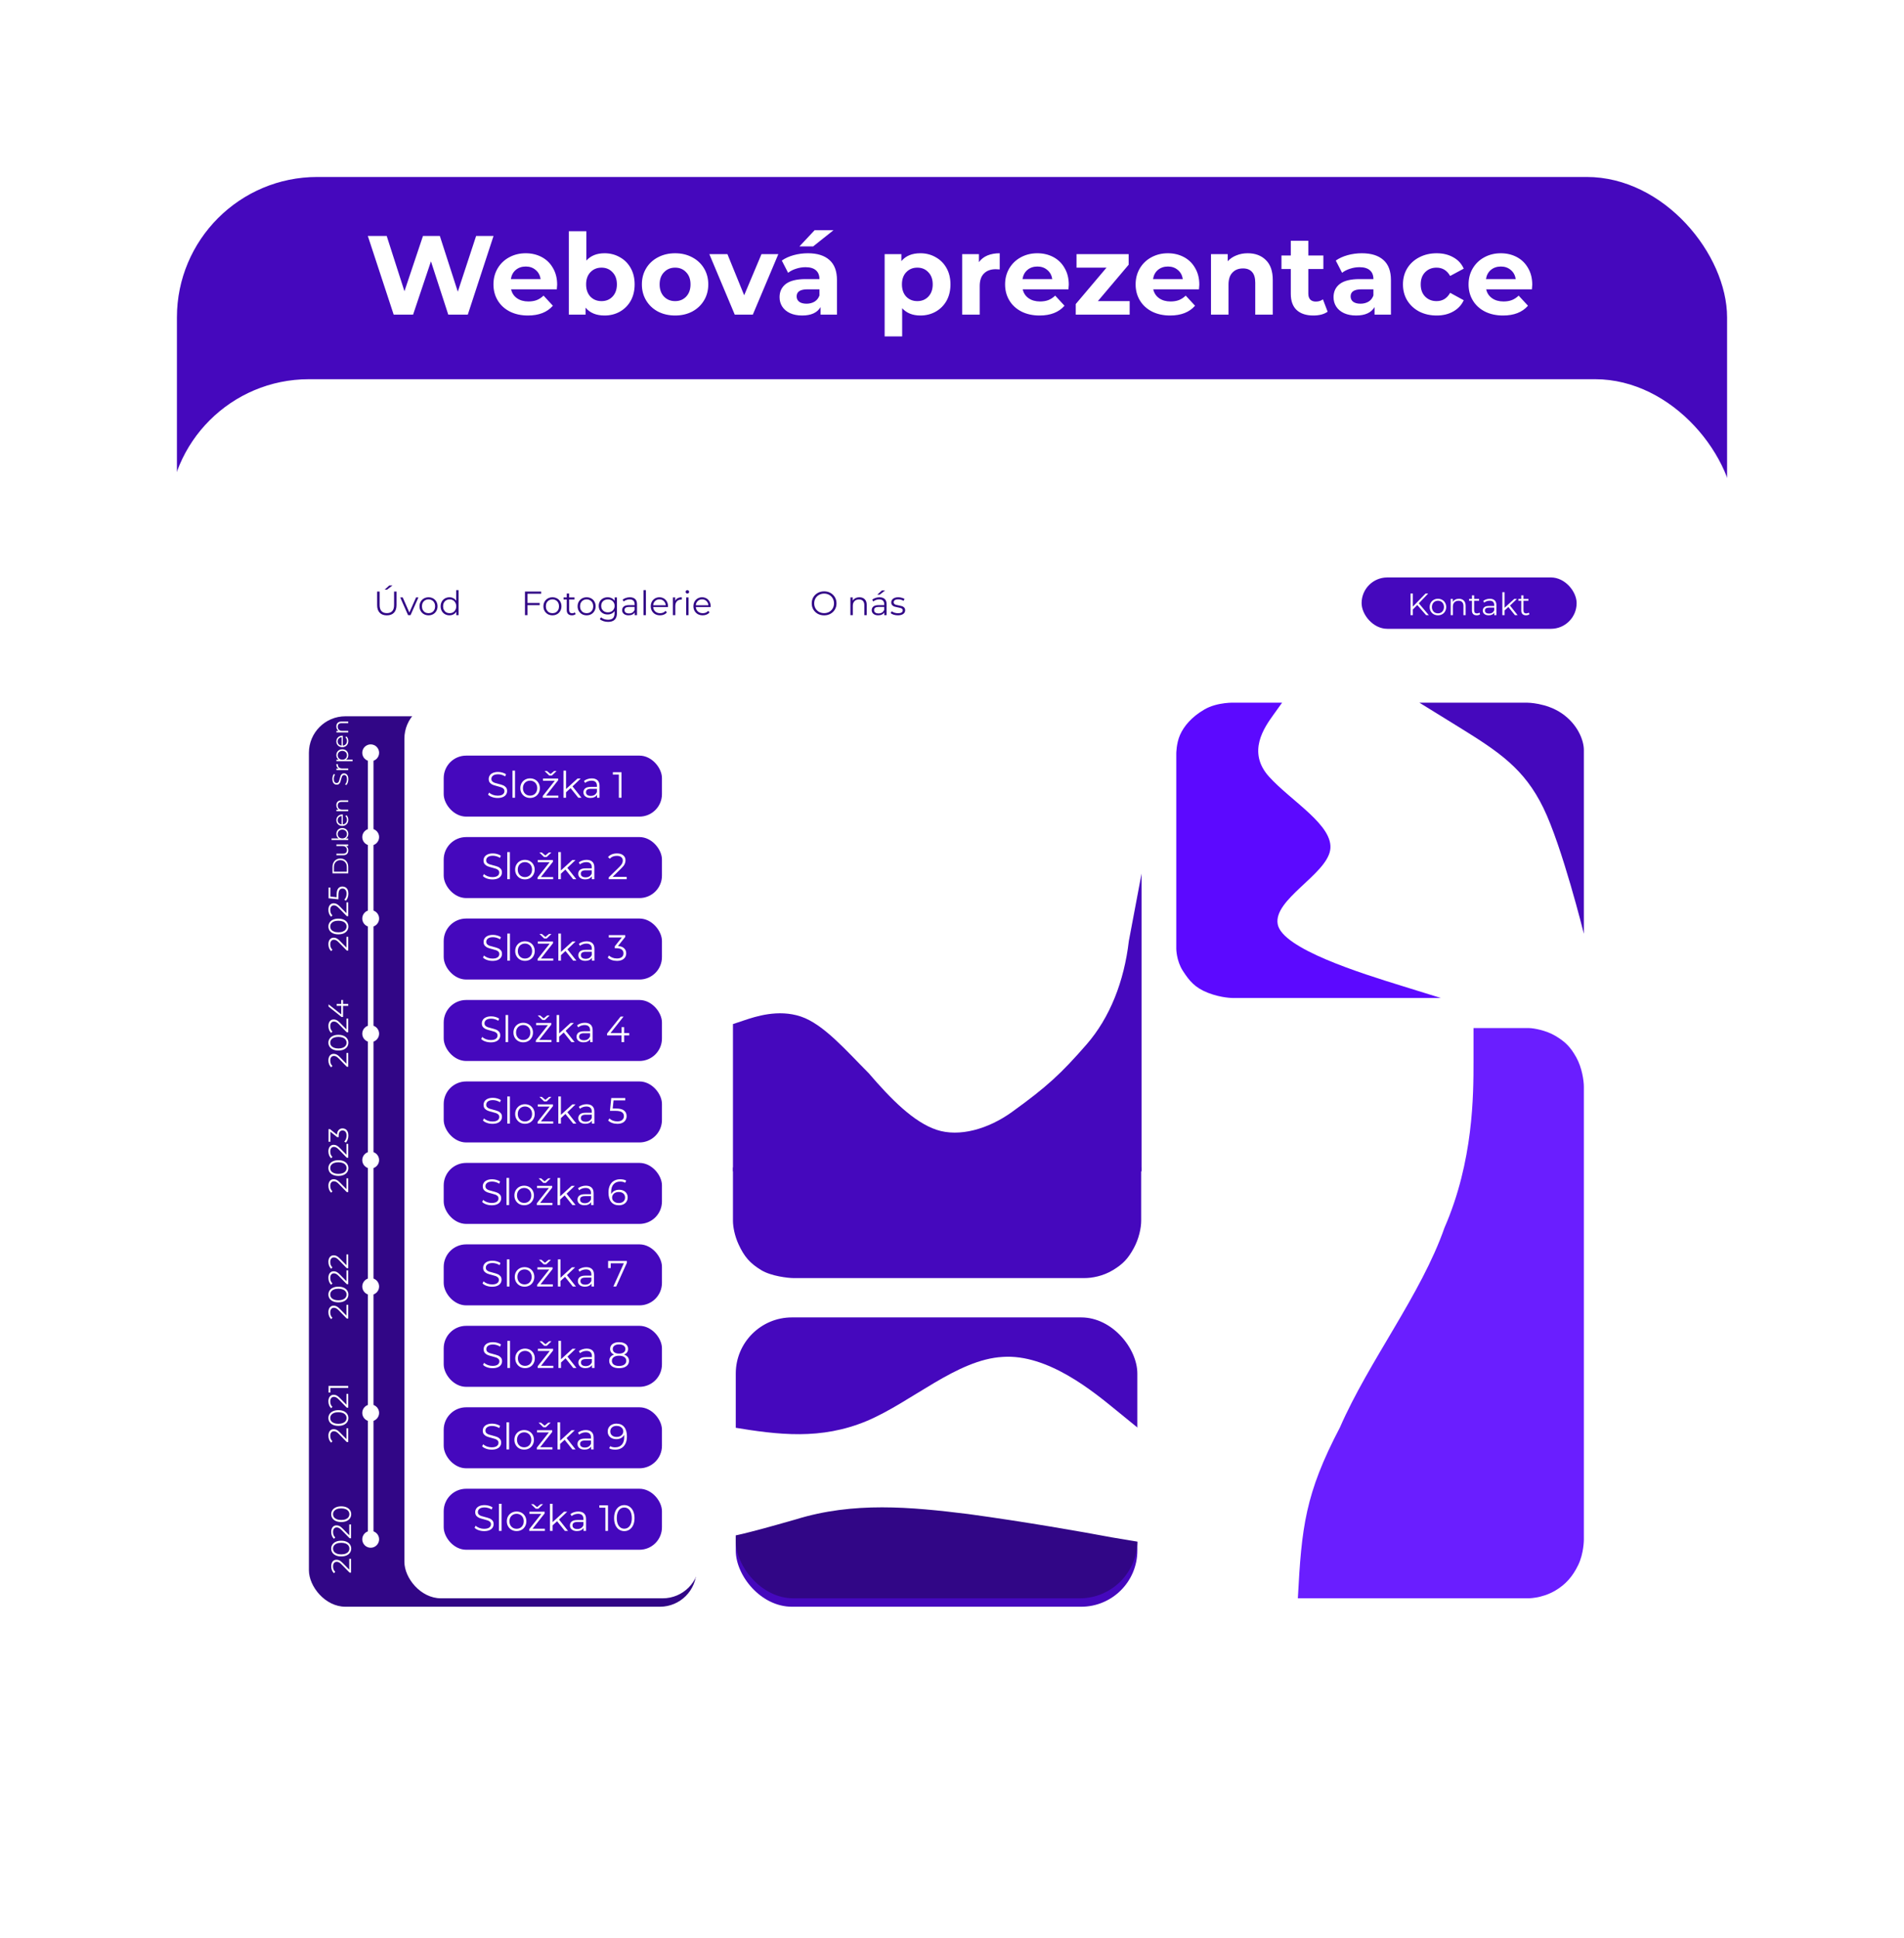 <?xml version="1.0" encoding="UTF-8" standalone="no"?>
<svg
   width="678"
   height="690"
   viewBox="0 0 678 690"
   fill="none"
   xmlns="http://www.w3.org/2000/svg">
  <g
     id="svg-sluzby-rozcestnik-web-pres"
     transform="translate(7)">
    <g
       id="svg-sluzby-rozcestnik-web-pres-bg">
      <g
         id="g2222">
        <rect
           x="56"
           y="63"
           width="552"
           height="564"
           rx="50"
           fill="#4508bd"
           id="rect2220" />
      </g>
      <rect
         x="53"
         y="135"
         width="558"
         height="500"
         rx="50"
         fill="#ffffff"
         id="rect2224" />
      <path
         d="m 168.742,84 -9.16,28 h -6.96 l -6.16,-18.96 -6.36,18.96 h -6.92 l -9.2,-28 h 6.72 l 6.32,19.68 6.6,-19.68 h 6 l 6.4,19.84 6.52,-19.84 z m 22.656,17.32 c 0,0.08 -0.04,0.64 -0.12,1.68 h -16.28 c 0.293,1.333 0.986,2.387 2.08,3.16 1.093,0.773 2.453,1.16 4.08,1.16 1.12,0 2.106,-0.16 2.96,-0.48 0.88,-0.347 1.693,-0.88 2.44,-1.6 l 3.32,3.6 c -2.027,2.32 -4.987,3.48 -8.88,3.48 -2.427,0 -4.574,-0.467 -6.44,-1.4 -1.867,-0.96 -3.307,-2.28 -4.32,-3.96 -1.014,-1.68 -1.52,-3.587 -1.52,-5.72 0,-2.107 0.493,-4 1.48,-5.68 1.013,-1.707 2.386,-3.027 4.12,-3.96 1.76,-0.96 3.72,-1.44 5.88,-1.44 2.106,0 4.013,0.453 5.72,1.36 1.706,0.907 3.04,2.213 4,3.92 0.986,1.68 1.48,3.64 1.48,5.88 z m -11.16,-6.44 c -1.414,0 -2.6,0.4 -3.56,1.2 -0.96,0.8 -1.547,1.893 -1.76,3.28 h 10.6 c -0.214,-1.36 -0.8,-2.44 -1.76,-3.24 -0.96,-0.827 -2.134,-1.24 -3.52,-1.24 z m 28.034,-4.72 c 2,0 3.813,0.467 5.44,1.4 1.653,0.907 2.947,2.2 3.88,3.88 0.933,1.653 1.4,3.587 1.4,5.8 0,2.213 -0.467,4.16 -1.4,5.84 -0.933,1.653 -2.227,2.947 -3.88,3.88 -1.627,0.907 -3.44,1.36 -5.44,1.36 -2.96,0 -5.213,-0.933 -6.76,-2.8 V 112 h -5.96 V 82.32 h 6.24 v 10.44 c 1.573,-1.733 3.733,-2.6 6.48,-2.6 z m -1.08,17.04 c 1.6,0 2.907,-0.533 3.92,-1.6 1.04,-1.093 1.56,-2.547 1.56,-4.36 0,-1.813 -0.52,-3.253 -1.56,-4.32 -1.013,-1.093 -2.32,-1.64 -3.92,-1.64 -1.6,0 -2.92,0.547 -3.96,1.64 -1.013,1.067 -1.52,2.507 -1.52,4.32 0,1.813 0.507,3.267 1.52,4.36 1.04,1.067 2.36,1.6 3.96,1.6 z m 26.217,5.12 c -2.267,0 -4.307,-0.467 -6.12,-1.4 -1.787,-0.96 -3.187,-2.28 -4.2,-3.96 -1.013,-1.68 -1.52,-3.587 -1.52,-5.72 0,-2.133 0.507,-4.04 1.52,-5.72 1.013,-1.68 2.413,-2.987 4.2,-3.92 1.813,-0.96 3.853,-1.44 6.12,-1.44 2.267,0 4.293,0.48 6.08,1.44 1.787,0.933 3.187,2.24 4.2,3.92 1.013,1.68 1.52,3.587 1.52,5.72 0,2.133 -0.507,4.04 -1.52,5.72 -1.013,1.68 -2.413,3 -4.2,3.96 -1.787,0.933 -3.813,1.4 -6.08,1.4 z m 0,-5.12 c 1.6,0 2.907,-0.533 3.92,-1.6 1.04,-1.093 1.56,-2.547 1.56,-4.36 0,-1.813 -0.52,-3.253 -1.56,-4.32 -1.013,-1.093 -2.32,-1.64 -3.92,-1.64 -1.6,0 -2.92,0.547 -3.96,1.64 -1.04,1.067 -1.56,2.507 -1.56,4.32 0,1.813 0.52,3.267 1.56,4.36 1.04,1.067 2.36,1.6 3.96,1.6 z m 36.745,-16.72 -9.08,21.52 h -6.44 l -9.04,-21.52 h 6.44 l 5.96,14.64 6.16,-14.64 z m 10.523,-0.32 c 3.334,0 5.894,0.8 7.68,2.4 1.787,1.573 2.68,3.96 2.68,7.16 V 112 h -5.84 v -2.68 c -1.173,2 -3.36,3 -6.56,3 -1.653,0 -3.093,-0.28 -4.32,-0.84 -1.2,-0.56 -2.12,-1.333 -2.76,-2.32 -0.64,-0.987 -0.96,-2.107 -0.96,-3.36 0,-2 0.747,-3.573 2.24,-4.72 1.52,-1.147 3.854,-1.72 7,-1.72 h 4.96 c 0,-1.36 -0.413,-2.4 -1.24,-3.12 -0.826,-0.747 -2.066,-1.12 -3.72,-1.12 -1.146,0 -2.28,0.187 -3.4,0.56 -1.093,0.347 -2.026,0.827 -2.8,1.44 l -2.24,-4.36 c 1.174,-0.827 2.574,-1.467 4.2,-1.92 1.654,-0.453 3.347,-0.68 5.08,-0.68 z m -0.48,17.96 c 1.067,0 2.014,-0.24 2.84,-0.72 0.827,-0.507 1.414,-1.24 1.76,-2.2 V 103 h -4.28 c -2.56,0 -3.84,0.84 -3.84,2.52 0,0.8 0.307,1.44 0.92,1.92 0.64,0.453 1.507,0.68 2.6,0.68 z m 2.88,-26.16 h 6.72 l -7.24,5.76 h -4.88 z m 37.656,8.2 c 2,0 3.813,0.467 5.44,1.4 1.653,0.907 2.946,2.2 3.88,3.88 0.933,1.653 1.4,3.587 1.4,5.8 0,2.213 -0.467,4.16 -1.4,5.84 -0.934,1.653 -2.227,2.947 -3.88,3.88 -1.627,0.907 -3.44,1.36 -5.44,1.36 -2.747,0 -4.907,-0.867 -6.48,-2.6 v 10.04 h -6.24 V 90.48 h 5.96 v 2.48 c 1.546,-1.867 3.8,-2.8 6.76,-2.8 z m -1.08,17.04 c 1.6,0 2.906,-0.533 3.92,-1.6 1.04,-1.093 1.56,-2.547 1.56,-4.36 0,-1.813 -0.52,-3.253 -1.56,-4.32 -1.014,-1.093 -2.32,-1.64 -3.92,-1.64 -1.6,0 -2.92,0.547 -3.96,1.64 -1.014,1.067 -1.52,2.507 -1.52,4.32 0,1.813 0.506,3.267 1.52,4.36 1.04,1.067 2.36,1.6 3.96,1.6 z M 341.59,93.32 c 0.747,-1.04 1.747,-1.827 3,-2.36 1.28,-0.533 2.747,-0.8 4.4,-0.8 v 5.76 c -0.693,-0.053 -1.16,-0.08 -1.4,-0.08 -1.787,0 -3.187,0.507 -4.2,1.52 -1.013,0.987 -1.52,2.48 -1.52,4.48 V 112 h -6.24 V 90.48 h 5.96 z m 31.995,8 c 0,0.08 -0.04,0.64 -0.12,1.68 h -16.28 c 0.293,1.333 0.987,2.387 2.08,3.16 1.093,0.773 2.453,1.16 4.08,1.16 1.12,0 2.107,-0.16 2.96,-0.48 0.88,-0.347 1.693,-0.88 2.44,-1.6 l 3.32,3.6 c -2.027,2.32 -4.987,3.48 -8.88,3.48 -2.427,0 -4.573,-0.467 -6.44,-1.4 -1.867,-0.96 -3.307,-2.28 -4.32,-3.96 -1.013,-1.68 -1.52,-3.587 -1.52,-5.72 0,-2.107 0.493,-4 1.48,-5.68 1.013,-1.707 2.387,-3.027 4.12,-3.96 1.76,-0.96 3.72,-1.44 5.88,-1.44 2.107,0 4.013,0.453 5.72,1.36 1.707,0.907 3.04,2.213 4,3.92 0.987,1.68 1.48,3.64 1.48,5.88 z m -11.16,-6.44 c -1.413,0 -2.6,0.4 -3.56,1.2 -0.96,0.8 -1.547,1.893 -1.76,3.28 h 10.6 c -0.213,-1.36 -0.8,-2.44 -1.76,-3.24 -0.96,-0.827 -2.133,-1.24 -3.52,-1.24 z m 32.839,12.32 v 4.8 h -19.2 v -3.76 l 10.96,-12.96 h -10.68 v -4.8 h 18.56 v 3.76 l -10.96,12.96 z m 24.805,-5.88 c 0,0.08 -0.04,0.64 -0.12,1.68 h -16.28 c 0.294,1.333 0.987,2.387 2.08,3.16 1.094,0.773 2.454,1.16 4.08,1.16 1.12,0 2.107,-0.16 2.96,-0.48 0.88,-0.347 1.694,-0.88 2.44,-1.6 l 3.32,3.6 c -2.026,2.32 -4.986,3.48 -8.88,3.48 -2.426,0 -4.573,-0.467 -6.44,-1.4 -1.866,-0.96 -3.306,-2.28 -4.32,-3.96 -1.013,-1.68 -1.52,-3.587 -1.52,-5.72 0,-2.107 0.494,-4 1.48,-5.68 1.014,-1.707 2.387,-3.027 4.12,-3.96 1.76,-0.96 3.72,-1.44 5.88,-1.44 2.107,0 4.014,0.453 5.72,1.36 1.707,0.907 3.04,2.213 4,3.92 0.987,1.68 1.48,3.64 1.48,5.88 z m -11.16,-6.44 c -1.413,0 -2.6,0.4 -3.56,1.2 -0.96,0.8 -1.546,1.893 -1.76,3.28 h 10.6 c -0.213,-1.36 -0.8,-2.44 -1.76,-3.24 -0.96,-0.827 -2.133,-1.24 -3.52,-1.24 z m 28.395,-4.72 c 2.666,0 4.813,0.8 6.44,2.4 1.653,1.6 2.48,3.973 2.48,7.12 V 112 h -6.24 v -11.36 c 0,-1.707 -0.374,-2.973 -1.12,-3.8 -0.747,-0.853 -1.827,-1.28 -3.24,-1.28 -1.574,0 -2.827,0.493 -3.76,1.48 -0.934,0.96 -1.4,2.4 -1.4,4.32 V 112 h -6.24 V 90.48 h 5.96 V 93 c 0.826,-0.907 1.853,-1.6 3.08,-2.08 1.226,-0.507 2.573,-0.76 4.04,-0.76 z m 28.456,20.8 c -0.613,0.453 -1.373,0.8 -2.28,1.04 -0.88,0.213 -1.813,0.32 -2.8,0.32 -2.56,0 -4.547,-0.653 -5.96,-1.96 -1.387,-1.307 -2.08,-3.227 -2.08,-5.76 v -8.84 h -3.32 v -4.8 h 3.32 v -5.24 h 6.24 v 5.24 h 5.36 v 4.8 h -5.36 v 8.76 c 0,0.907 0.227,1.613 0.68,2.12 0.48,0.48 1.147,0.72 2,0.72 0.987,0 1.827,-0.267 2.52,-0.8 z m 12.183,-20.8 c 3.333,0 5.893,0.8 7.68,2.4 1.786,1.573 2.68,3.96 2.68,7.16 V 112 h -5.84 v -2.68 c -1.174,2 -3.36,3 -6.56,3 -1.654,0 -3.094,-0.28 -4.32,-0.84 -1.2,-0.56 -2.12,-1.333 -2.76,-2.32 -0.64,-0.987 -0.96,-2.107 -0.96,-3.36 0,-2 0.746,-3.573 2.24,-4.72 1.52,-1.147 3.853,-1.72 7,-1.72 h 4.96 c 0,-1.36 -0.414,-2.4 -1.24,-3.12 -0.827,-0.747 -2.067,-1.12 -3.72,-1.12 -1.147,0 -2.28,0.187 -3.4,0.56 -1.094,0.347 -2.027,0.827 -2.8,1.44 l -2.24,-4.36 c 1.173,-0.827 2.573,-1.467 4.2,-1.92 1.653,-0.453 3.346,-0.68 5.08,-0.68 z m -0.48,17.96 c 1.066,0 2.013,-0.24 2.84,-0.72 0.826,-0.507 1.413,-1.24 1.76,-2.2 V 103 h -4.28 c -2.56,0 -3.84,0.84 -3.84,2.52 0,0.8 0.306,1.44 0.92,1.92 0.64,0.453 1.506,0.68 2.6,0.68 z m 27.122,4.2 c -2.294,0 -4.36,-0.467 -6.2,-1.4 -1.814,-0.96 -3.24,-2.28 -4.28,-3.96 -1.014,-1.68 -1.52,-3.587 -1.52,-5.72 0,-2.133 0.506,-4.04 1.52,-5.72 1.04,-1.68 2.466,-2.987 4.28,-3.92 1.84,-0.96 3.906,-1.44 6.2,-1.44 2.266,0 4.24,0.48 5.92,1.44 1.706,0.933 2.946,2.28 3.72,4.04 l -4.84,2.6 c -1.12,-1.973 -2.734,-2.96 -4.84,-2.96 -1.627,0 -2.974,0.533 -4.04,1.6 -1.067,1.067 -1.6,2.52 -1.6,4.36 0,1.84 0.533,3.293 1.6,4.36 1.066,1.067 2.413,1.6 4.04,1.6 2.133,0 3.746,-0.987 4.84,-2.96 l 4.84,2.64 c -0.774,1.707 -2.014,3.04 -3.72,4 -1.68,0.96 -3.654,1.44 -5.92,1.44 z m 34.039,-11 c 0,0.08 -0.04,0.64 -0.12,1.68 h -16.28 c 0.293,1.333 0.987,2.387 2.08,3.16 1.093,0.773 2.453,1.16 4.08,1.16 1.12,0 2.107,-0.16 2.96,-0.48 0.88,-0.347 1.693,-0.88 2.44,-1.6 l 3.32,3.6 c -2.027,2.32 -4.987,3.48 -8.88,3.48 -2.427,0 -4.573,-0.467 -6.44,-1.4 -1.867,-0.96 -3.307,-2.28 -4.32,-3.96 -1.013,-1.68 -1.52,-3.587 -1.52,-5.72 0,-2.107 0.493,-4 1.48,-5.68 1.013,-1.707 2.387,-3.027 4.12,-3.96 1.76,-0.96 3.72,-1.44 5.88,-1.44 2.107,0 4.013,0.453 5.72,1.36 1.707,0.907 3.04,2.213 4,3.92 0.987,1.68 1.48,3.64 1.48,5.88 z m -11.16,-6.44 c -1.413,0 -2.6,0.4 -3.56,1.2 -0.96,0.8 -1.547,1.893 -1.76,3.28 h 10.6 c -0.213,-1.36 -0.8,-2.44 -1.76,-3.24 -0.96,-0.827 -2.133,-1.24 -3.52,-1.24 z"
         fill="#ffffff"
         id="path2226" />
    </g>
    <g
       id="svg-sluzby-rozcestnik-web-pres-nav">
      <g
         filter="url(#shadow-1)"
         id="g2230">
        <rect
           x="103"
           y="201"
           width="457.143"
           height="26.286"
           rx="13.143"
           fill="#ffffff"
           id="rect2228" />
      </g>
      <path
         d="m 130.752,219.072 c -1.088,0 -1.936,-0.312 -2.544,-0.936 -0.608,-0.624 -0.912,-1.532 -0.912,-2.724 V 210.6 h 0.888 v 4.776 c 0,0.976 0.22,1.704 0.66,2.184 0.44,0.48 1.076,0.72 1.908,0.72 0.84,0 1.48,-0.24 1.92,-0.72 0.44,-0.48 0.66,-1.208 0.66,-2.184 V 210.6 h 0.864 v 4.812 c 0,1.192 -0.304,2.1 -0.912,2.724 -0.6,0.624 -1.444,0.936 -2.532,0.936 z m 0.864,-10.644 h 1.14 l -1.944,1.488 h -0.84 z m 10.38,4.26 -2.808,6.312 h -0.876 l -2.796,-6.312 h 0.888 l 2.364,5.376 2.388,-5.376 z m 3.604,6.372 c -0.608,0 -1.156,-0.136 -1.644,-0.408 -0.488,-0.28 -0.872,-0.664 -1.152,-1.152 -0.28,-0.488 -0.42,-1.04 -0.42,-1.656 0,-0.616 0.14,-1.168 0.42,-1.656 0.28,-0.488 0.664,-0.868 1.152,-1.14 0.488,-0.272 1.036,-0.408 1.644,-0.408 0.608,0 1.156,0.136 1.644,0.408 0.488,0.272 0.868,0.652 1.14,1.14 0.28,0.488 0.42,1.04 0.42,1.656 0,0.616 -0.14,1.168 -0.42,1.656 -0.272,0.488 -0.652,0.872 -1.14,1.152 -0.488,0.272 -1.036,0.408 -1.644,0.408 z m 0,-0.756 c 0.448,0 0.848,-0.1 1.2,-0.3 0.36,-0.208 0.64,-0.5 0.84,-0.876 0.2,-0.376 0.3,-0.804 0.3,-1.284 0,-0.48 -0.1,-0.908 -0.3,-1.284 -0.2,-0.376 -0.48,-0.664 -0.84,-0.864 -0.352,-0.208 -0.752,-0.312 -1.2,-0.312 -0.448,0 -0.852,0.104 -1.212,0.312 -0.352,0.2 -0.632,0.488 -0.84,0.864 -0.2,0.376 -0.3,0.804 -0.3,1.284 0,0.48 0.1,0.908 0.3,1.284 0.208,0.376 0.488,0.668 0.84,0.876 0.36,0.2 0.764,0.3 1.212,0.3 z m 10.703,-8.208 V 219 h -0.816 v -1.248 c -0.256,0.424 -0.596,0.748 -1.02,0.972 -0.416,0.224 -0.888,0.336 -1.416,0.336 -0.592,0 -1.128,-0.136 -1.608,-0.408 -0.48,-0.272 -0.856,-0.652 -1.128,-1.14 -0.272,-0.488 -0.408,-1.044 -0.408,-1.668 0,-0.624 0.136,-1.18 0.408,-1.668 0.272,-0.488 0.648,-0.864 1.128,-1.128 0.48,-0.272 1.016,-0.408 1.608,-0.408 0.512,0 0.972,0.108 1.38,0.324 0.416,0.208 0.756,0.516 1.02,0.924 v -3.792 z m -3.18,8.208 c 0.44,0 0.836,-0.1 1.188,-0.3 0.36,-0.208 0.64,-0.5 0.84,-0.876 0.208,-0.376 0.312,-0.804 0.312,-1.284 0,-0.48 -0.104,-0.908 -0.312,-1.284 -0.2,-0.376 -0.48,-0.664 -0.84,-0.864 -0.352,-0.208 -0.748,-0.312 -1.188,-0.312 -0.448,0 -0.852,0.104 -1.212,0.312 -0.352,0.2 -0.632,0.488 -0.84,0.864 -0.2,0.376 -0.3,0.804 -0.3,1.284 0,0.48 0.1,0.908 0.3,1.284 0.208,0.376 0.488,0.668 0.84,0.876 0.36,0.2 0.764,0.3 1.212,0.3 z"
         fill="#310686"
         id="path2232" />
      <path
         d="m 180.828,211.368 v 3.3 h 4.344 v 0.768 h -4.344 V 219 h -0.888 v -8.4 h 5.76 v 0.768 z m 8.894,7.692 c -0.608,0 -1.156,-0.136 -1.644,-0.408 -0.488,-0.28 -0.872,-0.664 -1.152,-1.152 -0.28,-0.488 -0.42,-1.04 -0.42,-1.656 0,-0.616 0.14,-1.168 0.42,-1.656 0.28,-0.488 0.664,-0.868 1.152,-1.14 0.488,-0.272 1.036,-0.408 1.644,-0.408 0.608,0 1.156,0.136 1.644,0.408 0.488,0.272 0.868,0.652 1.14,1.14 0.28,0.488 0.42,1.04 0.42,1.656 0,0.616 -0.14,1.168 -0.42,1.656 -0.272,0.488 -0.652,0.872 -1.14,1.152 -0.488,0.272 -1.036,0.408 -1.644,0.408 z m 0,-0.756 c 0.448,0 0.848,-0.1 1.2,-0.3 0.36,-0.208 0.64,-0.5 0.84,-0.876 0.2,-0.376 0.3,-0.804 0.3,-1.284 0,-0.48 -0.1,-0.908 -0.3,-1.284 -0.2,-0.376 -0.48,-0.664 -0.84,-0.864 -0.352,-0.208 -0.752,-0.312 -1.2,-0.312 -0.448,0 -0.852,0.104 -1.212,0.312 -0.352,0.2 -0.632,0.488 -0.84,0.864 -0.2,0.376 -0.3,0.804 -0.3,1.284 0,0.48 0.1,0.908 0.3,1.284 0.208,0.376 0.488,0.668 0.84,0.876 0.36,0.2 0.764,0.3 1.212,0.3 z m 8.268,0.312 c -0.16,0.144 -0.36,0.256 -0.6,0.336 -0.232,0.072 -0.476,0.108 -0.732,0.108 -0.592,0 -1.048,-0.16 -1.368,-0.48 -0.32,-0.32 -0.48,-0.772 -0.48,-1.356 v -3.816 h -1.128 v -0.72 h 1.128 v -1.38 h 0.852 v 1.38 h 1.92 v 0.72 h -1.92 v 3.768 c 0,0.376 0.092,0.664 0.276,0.864 0.192,0.192 0.464,0.288 0.816,0.288 0.176,0 0.344,-0.028 0.504,-0.084 0.168,-0.056 0.312,-0.136 0.432,-0.24 z m 3.908,0.444 c -0.608,0 -1.156,-0.136 -1.644,-0.408 -0.488,-0.28 -0.872,-0.664 -1.152,-1.152 -0.28,-0.488 -0.42,-1.04 -0.42,-1.656 0,-0.616 0.14,-1.168 0.42,-1.656 0.28,-0.488 0.664,-0.868 1.152,-1.14 0.488,-0.272 1.036,-0.408 1.644,-0.408 0.608,0 1.156,0.136 1.644,0.408 0.488,0.272 0.868,0.652 1.14,1.14 0.28,0.488 0.42,1.04 0.42,1.656 0,0.616 -0.14,1.168 -0.42,1.656 -0.272,0.488 -0.652,0.872 -1.14,1.152 -0.488,0.272 -1.036,0.408 -1.644,0.408 z m 0,-0.756 c 0.448,0 0.848,-0.1 1.2,-0.3 0.36,-0.208 0.64,-0.5 0.84,-0.876 0.2,-0.376 0.3,-0.804 0.3,-1.284 0,-0.48 -0.1,-0.908 -0.3,-1.284 -0.2,-0.376 -0.48,-0.664 -0.84,-0.864 -0.352,-0.208 -0.752,-0.312 -1.2,-0.312 -0.448,0 -0.852,0.104 -1.212,0.312 -0.352,0.2 -0.632,0.488 -0.84,0.864 -0.2,0.376 -0.3,0.804 -0.3,1.284 0,0.48 0.1,0.908 0.3,1.284 0.208,0.376 0.488,0.668 0.84,0.876 0.36,0.2 0.764,0.3 1.212,0.3 z m 10.788,-5.616 v 5.544 c 0,1.072 -0.264,1.864 -0.792,2.376 -0.52,0.52 -1.308,0.78 -2.364,0.78 -0.584,0 -1.14,-0.088 -1.668,-0.264 -0.52,-0.168 -0.944,-0.404 -1.272,-0.708 l 0.432,-0.648 c 0.304,0.272 0.672,0.484 1.104,0.636 0.44,0.152 0.9,0.228 1.38,0.228 0.8,0 1.388,-0.188 1.764,-0.564 0.376,-0.368 0.564,-0.944 0.564,-1.728 v -0.804 c -0.264,0.4 -0.612,0.704 -1.044,0.912 -0.424,0.208 -0.896,0.312 -1.416,0.312 -0.592,0 -1.132,-0.128 -1.62,-0.384 -0.48,-0.264 -0.86,-0.628 -1.14,-1.092 -0.272,-0.472 -0.408,-1.004 -0.408,-1.596 0,-0.592 0.136,-1.12 0.408,-1.584 0.28,-0.464 0.66,-0.824 1.14,-1.08 0.48,-0.256 1.02,-0.384 1.62,-0.384 0.536,0 1.02,0.108 1.452,0.324 0.432,0.216 0.78,0.528 1.044,0.936 v -1.212 z m -3.228,5.316 c 0.456,0 0.868,-0.096 1.236,-0.288 0.368,-0.2 0.652,-0.476 0.852,-0.828 0.208,-0.352 0.312,-0.752 0.312,-1.2 0,-0.448 -0.104,-0.844 -0.312,-1.188 -0.2,-0.352 -0.484,-0.624 -0.852,-0.816 -0.36,-0.2 -0.772,-0.3 -1.236,-0.3 -0.456,0 -0.868,0.096 -1.236,0.288 -0.36,0.192 -0.644,0.464 -0.852,0.816 -0.2,0.352 -0.3,0.752 -0.3,1.2 0,0.448 0.1,0.848 0.3,1.2 0.208,0.352 0.492,0.628 0.852,0.828 0.368,0.192 0.78,0.288 1.236,0.288 z m 7.818,-5.364 c 0.824,0 1.456,0.208 1.896,0.624 0.44,0.408 0.66,1.016 0.66,1.824 V 219 h -0.816 v -0.984 c -0.192,0.328 -0.476,0.584 -0.852,0.768 -0.368,0.184 -0.808,0.276 -1.32,0.276 -0.704,0 -1.264,-0.168 -1.68,-0.504 -0.416,-0.336 -0.624,-0.78 -0.624,-1.332 0,-0.536 0.192,-0.968 0.576,-1.296 0.392,-0.328 1.012,-0.492 1.86,-0.492 h 2.004 v -0.384 c 0,-0.544 -0.152,-0.956 -0.456,-1.236 -0.304,-0.288 -0.748,-0.432 -1.332,-0.432 -0.4,0 -0.784,0.068 -1.152,0.204 -0.368,0.128 -0.684,0.308 -0.948,0.54 l -0.384,-0.636 c 0.32,-0.272 0.704,-0.48 1.152,-0.624 0.448,-0.152 0.92,-0.228 1.416,-0.228 z m -0.3,5.748 c 0.48,0 0.892,-0.108 1.236,-0.324 0.344,-0.224 0.6,-0.544 0.768,-0.96 v -1.032 H 217 c -1.08,0 -1.62,0.376 -1.62,1.128 0,0.368 0.14,0.66 0.42,0.876 0.28,0.208 0.672,0.312 1.176,0.312 z m 5.17,-8.292 h 0.852 V 219 h -0.852 z m 8.719,6.012 h -5.28 c 0.048,0.656 0.3,1.188 0.756,1.596 0.456,0.4 1.032,0.6 1.728,0.6 0.392,0 0.752,-0.068 1.08,-0.204 0.328,-0.144 0.612,-0.352 0.852,-0.624 l 0.48,0.552 c -0.28,0.336 -0.632,0.592 -1.056,0.768 -0.416,0.176 -0.876,0.264 -1.38,0.264 -0.648,0 -1.224,-0.136 -1.728,-0.408 -0.496,-0.28 -0.884,-0.664 -1.164,-1.152 -0.28,-0.488 -0.42,-1.04 -0.42,-1.656 0,-0.616 0.132,-1.168 0.396,-1.656 0.272,-0.488 0.64,-0.868 1.104,-1.14 0.472,-0.272 1,-0.408 1.584,-0.408 0.584,0 1.108,0.136 1.572,0.408 0.464,0.272 0.828,0.652 1.092,1.14 0.264,0.48 0.396,1.032 0.396,1.656 z m -3.048,-2.736 c -0.608,0 -1.12,0.196 -1.536,0.588 -0.408,0.384 -0.64,0.888 -0.696,1.512 h 4.476 c -0.056,-0.624 -0.292,-1.128 -0.708,-1.512 -0.408,-0.392 -0.92,-0.588 -1.536,-0.588 z m 5.61,0.552 c 0.2,-0.424 0.496,-0.744 0.888,-0.96 0.4,-0.216 0.892,-0.324 1.476,-0.324 v 0.828 l -0.204,-0.012 c -0.664,0 -1.184,0.204 -1.56,0.612 -0.376,0.408 -0.564,0.98 -0.564,1.716 V 219 h -0.852 v -6.312 h 0.816 z m 3.907,-1.236 h 0.852 V 219 h -0.852 z m 0.432,-1.38 c -0.176,0 -0.324,-0.06 -0.444,-0.18 -0.12,-0.12 -0.18,-0.264 -0.18,-0.432 0,-0.16 0.06,-0.3 0.18,-0.42 0.12,-0.12 0.268,-0.18 0.444,-0.18 0.176,0 0.324,0.06 0.444,0.18 0.12,0.112 0.18,0.248 0.18,0.408 0,0.176 -0.06,0.324 -0.18,0.444 -0.12,0.12 -0.268,0.18 -0.444,0.18 z m 8.286,4.8 h -5.28 c 0.048,0.656 0.3,1.188 0.756,1.596 0.456,0.4 1.032,0.6 1.728,0.6 0.392,0 0.752,-0.068 1.08,-0.204 0.328,-0.144 0.612,-0.352 0.852,-0.624 l 0.48,0.552 c -0.28,0.336 -0.632,0.592 -1.056,0.768 -0.416,0.176 -0.876,0.264 -1.38,0.264 -0.648,0 -1.224,-0.136 -1.728,-0.408 -0.496,-0.28 -0.884,-0.664 -1.164,-1.152 -0.28,-0.488 -0.42,-1.04 -0.42,-1.656 0,-0.616 0.132,-1.168 0.396,-1.656 0.272,-0.488 0.64,-0.868 1.104,-1.14 0.472,-0.272 1,-0.408 1.584,-0.408 0.584,0 1.108,0.136 1.572,0.408 0.464,0.272 0.828,0.652 1.092,1.14 0.264,0.48 0.396,1.032 0.396,1.656 z m -3.048,-2.736 c -0.608,0 -1.12,0.196 -1.536,0.588 -0.408,0.384 -0.64,0.888 -0.696,1.512 h 4.476 c -0.056,-0.624 -0.292,-1.128 -0.708,-1.512 -0.408,-0.392 -0.92,-0.588 -1.536,-0.588 z"
         fill="#310686"
         id="path2234" />
      <path
         d="m 286.468,219.072 c -0.832,0 -1.588,-0.184 -2.268,-0.552 -0.672,-0.376 -1.2,-0.888 -1.584,-1.536 -0.376,-0.648 -0.564,-1.376 -0.564,-2.184 0,-0.808 0.188,-1.536 0.564,-2.184 0.384,-0.648 0.912,-1.156 1.584,-1.524 0.68,-0.376 1.436,-0.564 2.268,-0.564 0.832,0 1.58,0.184 2.244,0.552 0.672,0.368 1.2,0.88 1.584,1.536 0.384,0.648 0.576,1.376 0.576,2.184 0,0.808 -0.192,1.54 -0.576,2.196 -0.384,0.648 -0.912,1.156 -1.584,1.524 -0.664,0.368 -1.412,0.552 -2.244,0.552 z m 0,-0.792 c 0.664,0 1.264,-0.148 1.8,-0.444 0.536,-0.304 0.956,-0.72 1.26,-1.248 0.304,-0.536 0.456,-1.132 0.456,-1.788 0,-0.656 -0.152,-1.248 -0.456,-1.776 -0.304,-0.536 -0.724,-0.952 -1.26,-1.248 -0.536,-0.304 -1.136,-0.456 -1.8,-0.456 -0.664,0 -1.268,0.152 -1.812,0.456 -0.536,0.296 -0.96,0.712 -1.272,1.248 -0.304,0.528 -0.456,1.12 -0.456,1.776 0,0.656 0.152,1.252 0.456,1.788 0.312,0.528 0.736,0.944 1.272,1.248 0.544,0.296 1.148,0.444 1.812,0.444 z m 12.571,-5.64 c 0.792,0 1.42,0.232 1.884,0.696 0.472,0.456 0.708,1.124 0.708,2.004 V 219 h -0.852 v -3.576 c 0,-0.656 -0.164,-1.156 -0.492,-1.5 -0.328,-0.344 -0.796,-0.516 -1.404,-0.516 -0.68,0 -1.22,0.204 -1.62,0.612 -0.392,0.4 -0.588,0.956 -0.588,1.668 V 219 h -0.852 v -6.312 h 0.816 v 1.164 c 0.232,-0.384 0.552,-0.68 0.96,-0.888 0.416,-0.216 0.896,-0.324 1.44,-0.324 z m 7.114,0 c 0.824,0 1.456,0.208 1.896,0.624 0.44,0.408 0.66,1.016 0.66,1.824 V 219 h -0.816 v -0.984 c -0.192,0.328 -0.476,0.584 -0.852,0.768 -0.368,0.184 -0.808,0.276 -1.32,0.276 -0.704,0 -1.264,-0.168 -1.68,-0.504 -0.416,-0.336 -0.624,-0.78 -0.624,-1.332 0,-0.536 0.192,-0.968 0.576,-1.296 0.392,-0.328 1.012,-0.492 1.86,-0.492 h 2.004 v -0.384 c 0,-0.544 -0.152,-0.956 -0.456,-1.236 -0.304,-0.288 -0.748,-0.432 -1.332,-0.432 -0.4,0 -0.784,0.068 -1.152,0.204 -0.368,0.128 -0.684,0.308 -0.948,0.54 l -0.384,-0.636 c 0.32,-0.272 0.704,-0.48 1.152,-0.624 0.448,-0.152 0.92,-0.228 1.416,-0.228 z m -0.3,5.748 c 0.48,0 0.892,-0.108 1.236,-0.324 0.344,-0.224 0.6,-0.544 0.768,-0.96 v -1.032 h -1.98 c -1.08,0 -1.62,0.376 -1.62,1.128 0,0.368 0.14,0.66 0.42,0.876 0.28,0.208 0.672,0.312 1.176,0.312 z m 1.188,-8.172 h 1.14 l -1.944,1.488 h -0.84 z m 5.674,8.844 c -0.512,0 -1.004,-0.072 -1.476,-0.216 -0.464,-0.152 -0.828,-0.34 -1.092,-0.564 l 0.384,-0.672 c 0.264,0.208 0.596,0.38 0.996,0.516 0.4,0.128 0.816,0.192 1.248,0.192 0.576,0 1,-0.088 1.272,-0.264 0.28,-0.184 0.42,-0.44 0.42,-0.768 0,-0.232 -0.076,-0.412 -0.228,-0.54 -0.152,-0.136 -0.344,-0.236 -0.576,-0.3 -0.232,-0.072 -0.54,-0.14 -0.924,-0.204 -0.512,-0.096 -0.924,-0.192 -1.236,-0.288 -0.312,-0.104 -0.58,-0.276 -0.804,-0.516 -0.216,-0.24 -0.324,-0.572 -0.324,-0.996 0,-0.528 0.22,-0.96 0.66,-1.296 0.44,-0.336 1.052,-0.504 1.836,-0.504 0.408,0 0.816,0.056 1.224,0.168 0.408,0.104 0.744,0.244 1.008,0.42 l -0.372,0.684 c -0.52,-0.36 -1.14,-0.54 -1.86,-0.54 -0.544,0 -0.956,0.096 -1.236,0.288 -0.272,0.192 -0.408,0.444 -0.408,0.756 0,0.24 0.076,0.432 0.228,0.576 0.16,0.144 0.356,0.252 0.588,0.324 0.232,0.064 0.552,0.132 0.96,0.204 0.504,0.096 0.908,0.192 1.212,0.288 0.304,0.096 0.564,0.26 0.78,0.492 0.216,0.232 0.324,0.552 0.324,0.96 0,0.552 -0.232,0.992 -0.696,1.32 -0.456,0.32 -1.092,0.48 -1.908,0.48 z"
         fill="#310686"
         id="path2236" />
      <rect
         x="477.857"
         y="205.572"
         width="76.571"
         height="18.286"
         rx="9.143"
         fill="#4508bd"
         id="rect2238" />
      <path
         d="m 497.679,215.381 -1.573,1.595 V 219 h -0.814 v -7.7 h 0.814 v 4.653 l 4.521,-4.653 h 0.935 l -3.333,3.487 3.564,4.213 h -0.968 z m 7.364,3.674 c -0.557,0 -1.059,-0.125 -1.507,-0.374 -0.447,-0.257 -0.799,-0.609 -1.056,-1.056 -0.256,-0.447 -0.385,-0.953 -0.385,-1.518 0,-0.565 0.129,-1.071 0.385,-1.518 0.257,-0.447 0.609,-0.796 1.056,-1.045 0.448,-0.249 0.95,-0.374 1.507,-0.374 0.558,0 1.06,0.125 1.507,0.374 0.448,0.249 0.796,0.598 1.045,1.045 0.257,0.447 0.385,0.953 0.385,1.518 0,0.565 -0.128,1.071 -0.385,1.518 -0.249,0.447 -0.597,0.799 -1.045,1.056 -0.447,0.249 -0.949,0.374 -1.507,0.374 z m 0,-0.693 c 0.411,0 0.778,-0.092 1.1,-0.275 0.33,-0.191 0.587,-0.458 0.77,-0.803 0.184,-0.345 0.275,-0.737 0.275,-1.177 0,-0.44 -0.091,-0.832 -0.275,-1.177 -0.183,-0.345 -0.44,-0.609 -0.77,-0.792 -0.322,-0.191 -0.689,-0.286 -1.1,-0.286 -0.41,0 -0.781,0.095 -1.111,0.286 -0.322,0.183 -0.579,0.447 -0.77,0.792 -0.183,0.345 -0.275,0.737 -0.275,1.177 0,0.44 0.092,0.832 0.275,1.177 0.191,0.345 0.448,0.612 0.77,0.803 0.33,0.183 0.701,0.275 1.111,0.275 z m 7.48,-5.192 c 0.726,0 1.302,0.213 1.727,0.638 0.433,0.418 0.649,1.03 0.649,1.837 V 219 h -0.781 v -3.278 c 0,-0.601 -0.15,-1.06 -0.451,-1.375 -0.301,-0.315 -0.73,-0.473 -1.287,-0.473 -0.623,0 -1.118,0.187 -1.485,0.561 -0.359,0.367 -0.539,0.876 -0.539,1.529 V 219 h -0.781 v -5.786 h 0.748 v 1.067 c 0.213,-0.352 0.506,-0.623 0.88,-0.814 0.381,-0.198 0.821,-0.297 1.32,-0.297 z m 7.543,5.478 c -0.146,0.132 -0.33,0.235 -0.55,0.308 -0.212,0.066 -0.436,0.099 -0.671,0.099 -0.542,0 -0.96,-0.147 -1.254,-0.44 -0.293,-0.293 -0.44,-0.708 -0.44,-1.243 v -3.498 h -1.034 v -0.66 h 1.034 v -1.265 h 0.781 v 1.265 h 1.76 v 0.66 h -1.76 v 3.454 c 0,0.345 0.085,0.609 0.253,0.792 0.176,0.176 0.426,0.264 0.748,0.264 0.162,0 0.316,-0.026 0.462,-0.077 0.154,-0.051 0.286,-0.125 0.396,-0.22 z m 3.446,-5.478 c 0.755,0 1.335,0.191 1.738,0.572 0.403,0.374 0.605,0.931 0.605,1.672 V 219 h -0.748 v -0.902 c -0.176,0.301 -0.436,0.535 -0.781,0.704 -0.337,0.169 -0.741,0.253 -1.21,0.253 -0.645,0 -1.159,-0.154 -1.54,-0.462 -0.381,-0.308 -0.572,-0.715 -0.572,-1.221 0,-0.491 0.176,-0.887 0.528,-1.188 0.359,-0.301 0.928,-0.451 1.705,-0.451 h 1.837 v -0.352 c 0,-0.499 -0.139,-0.876 -0.418,-1.133 -0.279,-0.264 -0.686,-0.396 -1.221,-0.396 -0.367,0 -0.719,0.062 -1.056,0.187 -0.337,0.117 -0.627,0.282 -0.869,0.495 l -0.352,-0.583 c 0.293,-0.249 0.645,-0.44 1.056,-0.572 0.411,-0.139 0.843,-0.209 1.298,-0.209 z m -0.275,5.269 c 0.44,0 0.818,-0.099 1.133,-0.297 0.315,-0.205 0.55,-0.499 0.704,-0.88 v -0.946 h -1.815 c -0.99,0 -1.485,0.345 -1.485,1.034 0,0.337 0.128,0.605 0.385,0.803 0.257,0.191 0.616,0.286 1.078,0.286 z m 6.884,-2.343 -1.364,1.254 V 219 h -0.781 v -8.162 h 0.781 v 5.533 l 3.454,-3.157 h 0.968 l -2.475,2.365 2.706,3.421 h -0.957 z m 7.509,2.552 c -0.147,0.132 -0.33,0.235 -0.55,0.308 -0.213,0.066 -0.437,0.099 -0.671,0.099 -0.543,0 -0.961,-0.147 -1.254,-0.44 -0.294,-0.293 -0.44,-0.708 -0.44,-1.243 v -3.498 h -1.034 v -0.66 h 1.034 v -1.265 h 0.781 v 1.265 h 1.76 v 0.66 h -1.76 v 3.454 c 0,0.345 0.084,0.609 0.253,0.792 0.176,0.176 0.425,0.264 0.748,0.264 0.161,0 0.315,-0.026 0.462,-0.077 0.154,-0.051 0.286,-0.125 0.396,-0.22 z"
         fill="#ffffff"
         id="path2240" />
    </g>
    <g
       id="svg-sluzby-rozcestnik-web-pres-left-column">
      <g
         filter="url(#shadow-1)"
         id="g2244">
        <rect
           x="103"
           y="251"
           width="138"
           height="317"
           rx="13"
           fill="#310686"
           id="rect2242" />
      </g>
      <rect
         x="137"
         y="250"
         width="105"
         height="319"
         rx="13"
         fill="#ffffff"
         id="rect2246" />
      <g
         id="g1362">
        <rect
           x="151"
           y="269"
           width="77.714"
           height="21.714"
           rx="8"
           fill="#4508bd"
           id="rect2248" />
        <path
           d="m 170.184,284.078 c -0.676,0 -1.326,-0.108 -1.95,-0.325 -0.615,-0.217 -1.092,-0.503 -1.43,-0.858 l 0.377,-0.741 c 0.33,0.329 0.767,0.598 1.313,0.806 0.546,0.199 1.11,0.299 1.69,0.299 0.815,0 1.426,-0.147 1.833,-0.442 0.408,-0.303 0.611,-0.693 0.611,-1.17 0,-0.364 -0.112,-0.654 -0.338,-0.871 -0.216,-0.217 -0.485,-0.381 -0.806,-0.494 -0.32,-0.121 -0.767,-0.251 -1.339,-0.39 -0.684,-0.173 -1.23,-0.338 -1.638,-0.494 -0.407,-0.165 -0.758,-0.412 -1.053,-0.741 -0.286,-0.329 -0.429,-0.776 -0.429,-1.339 0,-0.459 0.122,-0.875 0.364,-1.248 0.243,-0.381 0.616,-0.685 1.118,-0.91 0.503,-0.225 1.127,-0.338 1.872,-0.338 0.52,0 1.027,0.074 1.521,0.221 0.503,0.139 0.936,0.334 1.3,0.585 l -0.325,0.767 c -0.381,-0.251 -0.788,-0.438 -1.222,-0.559 -0.433,-0.13 -0.858,-0.195 -1.274,-0.195 -0.797,0 -1.399,0.156 -1.807,0.468 -0.398,0.303 -0.598,0.698 -0.598,1.183 0,0.364 0.109,0.659 0.325,0.884 0.226,0.217 0.503,0.386 0.832,0.507 0.338,0.113 0.789,0.238 1.352,0.377 0.668,0.165 1.205,0.329 1.612,0.494 0.416,0.156 0.767,0.399 1.053,0.728 0.286,0.321 0.429,0.758 0.429,1.313 0,0.459 -0.125,0.88 -0.377,1.261 -0.242,0.373 -0.619,0.672 -1.131,0.897 -0.511,0.217 -1.139,0.325 -1.885,0.325 z m 5.294,-9.724 h 0.923 V 284 h -0.923 z m 6.287,9.711 c -0.659,0 -1.253,-0.147 -1.781,-0.442 -0.529,-0.303 -0.945,-0.719 -1.248,-1.248 -0.304,-0.529 -0.455,-1.127 -0.455,-1.794 0,-0.667 0.151,-1.265 0.455,-1.794 0.303,-0.529 0.719,-0.94 1.248,-1.235 0.528,-0.295 1.122,-0.442 1.781,-0.442 0.658,0 1.252,0.147 1.781,0.442 0.528,0.295 0.94,0.706 1.235,1.235 0.303,0.529 0.455,1.127 0.455,1.794 0,0.667 -0.152,1.265 -0.455,1.794 -0.295,0.529 -0.707,0.945 -1.235,1.248 -0.529,0.295 -1.123,0.442 -1.781,0.442 z m 0,-0.819 c 0.485,0 0.918,-0.108 1.3,-0.325 0.39,-0.225 0.693,-0.542 0.91,-0.949 0.216,-0.407 0.325,-0.871 0.325,-1.391 0,-0.52 -0.109,-0.984 -0.325,-1.391 -0.217,-0.407 -0.52,-0.719 -0.91,-0.936 -0.382,-0.225 -0.815,-0.338 -1.3,-0.338 -0.486,0 -0.923,0.113 -1.313,0.338 -0.382,0.217 -0.685,0.529 -0.91,0.936 -0.217,0.407 -0.325,0.871 -0.325,1.391 0,0.52 0.108,0.984 0.325,1.391 0.225,0.407 0.528,0.724 0.91,0.949 0.39,0.217 0.827,0.325 1.313,0.325 z m 10.064,-0.013 V 284 h -5.564 v -0.611 l 4.303,-5.447 h -4.225 v -0.78 h 5.408 v 0.611 l -4.303,5.46 z m -0.637,-8.749 -1.677,1.612 h -0.936 l -1.677,-1.612 h 0.858 l 1.287,1.066 1.287,-1.066 z m 4.988,6.084 -1.612,1.482 V 284 h -0.923 v -9.646 h 0.923 v 6.539 l 4.082,-3.731 h 1.144 l -2.925,2.795 3.198,4.043 h -1.131 z m 7.538,-3.458 c 0.893,0 1.577,0.225 2.054,0.676 0.477,0.442 0.715,1.101 0.715,1.976 V 284 h -0.884 v -1.066 c -0.208,0.355 -0.516,0.633 -0.923,0.832 -0.399,0.199 -0.875,0.299 -1.43,0.299 -0.763,0 -1.369,-0.182 -1.82,-0.546 -0.451,-0.364 -0.676,-0.845 -0.676,-1.443 0,-0.581 0.208,-1.049 0.624,-1.404 0.425,-0.355 1.096,-0.533 2.015,-0.533 h 2.171 v -0.416 c 0,-0.589 -0.165,-1.036 -0.494,-1.339 -0.329,-0.312 -0.81,-0.468 -1.443,-0.468 -0.433,0 -0.849,0.074 -1.248,0.221 -0.399,0.139 -0.741,0.334 -1.027,0.585 l -0.416,-0.689 c 0.347,-0.295 0.763,-0.52 1.248,-0.676 0.485,-0.165 0.997,-0.247 1.534,-0.247 z m -0.325,6.227 c 0.52,0 0.966,-0.117 1.339,-0.351 0.373,-0.243 0.65,-0.589 0.832,-1.04 v -1.118 h -2.145 c -1.17,0 -1.755,0.407 -1.755,1.222 0,0.399 0.152,0.715 0.455,0.949 0.303,0.225 0.728,0.338 1.274,0.338 z m 10.914,-8.437 v 9.1 h -0.936 v -8.268 h -2.145 V 274.9 Z"
           fill="#ffffff"
           id="path2250" />
        <rect
           x="151"
           y="298"
           width="77.714"
           height="21.714"
           rx="8"
           fill="#4508bd"
           id="rect2252" />
        <path
           d="m 168.339,313.078 c -0.676,0 -1.326,-0.108 -1.95,-0.325 -0.616,-0.217 -1.092,-0.503 -1.43,-0.858 l 0.377,-0.741 c 0.329,0.329 0.767,0.598 1.313,0.806 0.546,0.199 1.109,0.299 1.69,0.299 0.814,0 1.425,-0.147 1.833,-0.442 0.407,-0.303 0.611,-0.693 0.611,-1.17 0,-0.364 -0.113,-0.654 -0.338,-0.871 -0.217,-0.217 -0.486,-0.381 -0.806,-0.494 -0.321,-0.121 -0.767,-0.251 -1.339,-0.39 -0.685,-0.173 -1.231,-0.338 -1.638,-0.494 -0.408,-0.165 -0.759,-0.412 -1.053,-0.741 -0.286,-0.329 -0.429,-0.776 -0.429,-1.339 0,-0.459 0.121,-0.875 0.364,-1.248 0.242,-0.381 0.615,-0.685 1.118,-0.91 0.502,-0.225 1.126,-0.338 1.872,-0.338 0.52,0 1.027,0.074 1.521,0.221 0.502,0.139 0.936,0.334 1.3,0.585 l -0.325,0.767 c -0.382,-0.251 -0.789,-0.438 -1.222,-0.559 -0.434,-0.13 -0.858,-0.195 -1.274,-0.195 -0.798,0 -1.4,0.156 -1.807,0.468 -0.399,0.303 -0.598,0.698 -0.598,1.183 0,0.364 0.108,0.659 0.325,0.884 0.225,0.217 0.502,0.386 0.832,0.507 0.338,0.113 0.788,0.238 1.352,0.377 0.667,0.165 1.204,0.329 1.612,0.494 0.416,0.156 0.767,0.399 1.053,0.728 0.286,0.321 0.429,0.758 0.429,1.313 0,0.459 -0.126,0.88 -0.377,1.261 -0.243,0.373 -0.62,0.672 -1.131,0.897 -0.512,0.217 -1.14,0.325 -1.885,0.325 z m 5.294,-9.724 h 0.923 V 313 h -0.923 z m 6.286,9.711 c -0.659,0 -1.252,-0.147 -1.781,-0.442 -0.529,-0.303 -0.945,-0.719 -1.248,-1.248 -0.303,-0.529 -0.455,-1.127 -0.455,-1.794 0,-0.667 0.152,-1.265 0.455,-1.794 0.303,-0.529 0.719,-0.94 1.248,-1.235 0.529,-0.295 1.122,-0.442 1.781,-0.442 0.659,0 1.252,0.147 1.781,0.442 0.529,0.295 0.94,0.706 1.235,1.235 0.303,0.529 0.455,1.127 0.455,1.794 0,0.667 -0.152,1.265 -0.455,1.794 -0.295,0.529 -0.706,0.945 -1.235,1.248 -0.529,0.295 -1.122,0.442 -1.781,0.442 z m 0,-0.819 c 0.485,0 0.919,-0.108 1.3,-0.325 0.39,-0.225 0.693,-0.542 0.91,-0.949 0.217,-0.407 0.325,-0.871 0.325,-1.391 0,-0.52 -0.108,-0.984 -0.325,-1.391 -0.217,-0.407 -0.52,-0.719 -0.91,-0.936 -0.381,-0.225 -0.815,-0.338 -1.3,-0.338 -0.485,0 -0.923,0.113 -1.313,0.338 -0.381,0.217 -0.685,0.529 -0.91,0.936 -0.217,0.407 -0.325,0.871 -0.325,1.391 0,0.52 0.108,0.984 0.325,1.391 0.225,0.407 0.529,0.724 0.91,0.949 0.39,0.217 0.828,0.325 1.313,0.325 z m 10.064,-0.013 V 313 h -5.564 v -0.611 l 4.303,-5.447 h -4.225 v -0.78 h 5.408 v 0.611 l -4.303,5.46 z m -0.637,-8.749 -1.677,1.612 h -0.936 l -1.677,-1.612 h 0.858 l 1.287,1.066 1.287,-1.066 z m 4.989,6.084 -1.612,1.482 V 313 H 191.8 v -9.646 h 0.923 v 6.539 l 4.082,-3.731 h 1.144 l -2.925,2.795 3.198,4.043 h -1.131 z m 7.537,-3.458 c 0.893,0 1.578,0.225 2.054,0.676 0.477,0.442 0.715,1.101 0.715,1.976 V 313 h -0.884 v -1.066 c -0.208,0.355 -0.515,0.633 -0.923,0.832 -0.398,0.199 -0.875,0.299 -1.43,0.299 -0.762,0 -1.369,-0.182 -1.82,-0.546 -0.45,-0.364 -0.676,-0.845 -0.676,-1.443 0,-0.581 0.208,-1.049 0.624,-1.404 0.425,-0.355 1.097,-0.533 2.015,-0.533 h 2.171 v -0.416 c 0,-0.589 -0.164,-1.036 -0.494,-1.339 -0.329,-0.312 -0.81,-0.468 -1.443,-0.468 -0.433,0 -0.849,0.074 -1.248,0.221 -0.398,0.139 -0.741,0.334 -1.027,0.585 l -0.416,-0.689 c 0.347,-0.295 0.763,-0.52 1.248,-0.676 0.486,-0.165 0.997,-0.247 1.534,-0.247 z m -0.325,6.227 c 0.52,0 0.967,-0.117 1.339,-0.351 0.373,-0.243 0.65,-0.589 0.832,-1.04 v -1.118 h -2.145 c -1.17,0 -1.755,0.407 -1.755,1.222 0,0.399 0.152,0.715 0.455,0.949 0.304,0.225 0.728,0.338 1.274,0.338 z m 14.607,-0.169 V 313 h -6.383 v -0.663 l 3.783,-3.705 c 0.476,-0.468 0.797,-0.871 0.962,-1.209 0.173,-0.347 0.26,-0.693 0.26,-1.04 0,-0.537 -0.187,-0.953 -0.559,-1.248 -0.364,-0.303 -0.889,-0.455 -1.573,-0.455 -1.066,0 -1.894,0.338 -2.483,1.014 l -0.663,-0.572 c 0.355,-0.416 0.806,-0.737 1.352,-0.962 0.554,-0.225 1.178,-0.338 1.872,-0.338 0.927,0 1.659,0.221 2.197,0.663 0.546,0.433 0.819,1.031 0.819,1.794 0,0.468 -0.104,0.919 -0.312,1.352 -0.208,0.433 -0.603,0.932 -1.183,1.495 l -3.094,3.042 z"
           fill="#ffffff"
           id="path2254" />
        <rect
           x="151"
           y="327"
           width="77.714"
           height="21.714"
           rx="8"
           fill="#4508bd"
           id="rect2256" />
        <path
           d="m 168.364,342.078 c -0.676,0 -1.326,-0.108 -1.95,-0.325 -0.615,-0.217 -1.092,-0.503 -1.43,-0.858 l 0.377,-0.741 c 0.329,0.329 0.767,0.598 1.313,0.806 0.546,0.199 1.109,0.299 1.69,0.299 0.815,0 1.426,-0.147 1.833,-0.442 0.407,-0.303 0.611,-0.693 0.611,-1.17 0,-0.364 -0.113,-0.654 -0.338,-0.871 -0.217,-0.217 -0.485,-0.381 -0.806,-0.494 -0.321,-0.121 -0.767,-0.251 -1.339,-0.39 -0.685,-0.173 -1.231,-0.338 -1.638,-0.494 -0.407,-0.165 -0.758,-0.412 -1.053,-0.741 -0.286,-0.329 -0.429,-0.776 -0.429,-1.339 0,-0.459 0.121,-0.875 0.364,-1.248 0.243,-0.381 0.615,-0.685 1.118,-0.91 0.503,-0.225 1.127,-0.338 1.872,-0.338 0.52,0 1.027,0.074 1.521,0.221 0.503,0.139 0.936,0.334 1.3,0.585 l -0.325,0.767 c -0.381,-0.251 -0.789,-0.438 -1.222,-0.559 -0.433,-0.13 -0.858,-0.195 -1.274,-0.195 -0.797,0 -1.4,0.156 -1.807,0.468 -0.399,0.303 -0.598,0.698 -0.598,1.183 0,0.364 0.108,0.659 0.325,0.884 0.225,0.217 0.503,0.386 0.832,0.507 0.338,0.113 0.789,0.238 1.352,0.377 0.667,0.165 1.205,0.329 1.612,0.494 0.416,0.156 0.767,0.399 1.053,0.728 0.286,0.321 0.429,0.758 0.429,1.313 0,0.459 -0.126,0.88 -0.377,1.261 -0.243,0.373 -0.62,0.672 -1.131,0.897 -0.511,0.217 -1.14,0.325 -1.885,0.325 z m 5.294,-9.724 h 0.923 V 342 h -0.923 z m 6.286,9.711 c -0.658,0 -1.252,-0.147 -1.781,-0.442 -0.528,-0.303 -0.944,-0.719 -1.248,-1.248 -0.303,-0.529 -0.455,-1.127 -0.455,-1.794 0,-0.667 0.152,-1.265 0.455,-1.794 0.304,-0.529 0.72,-0.94 1.248,-1.235 0.529,-0.295 1.123,-0.442 1.781,-0.442 0.659,0 1.253,0.147 1.781,0.442 0.529,0.295 0.941,0.706 1.235,1.235 0.304,0.529 0.455,1.127 0.455,1.794 0,0.667 -0.151,1.265 -0.455,1.794 -0.294,0.529 -0.706,0.945 -1.235,1.248 -0.528,0.295 -1.122,0.442 -1.781,0.442 z m 0,-0.819 c 0.486,0 0.919,-0.108 1.3,-0.325 0.39,-0.225 0.694,-0.542 0.91,-0.949 0.217,-0.407 0.325,-0.871 0.325,-1.391 0,-0.52 -0.108,-0.984 -0.325,-1.391 -0.216,-0.407 -0.52,-0.719 -0.91,-0.936 -0.381,-0.225 -0.814,-0.338 -1.3,-0.338 -0.485,0 -0.923,0.113 -1.313,0.338 -0.381,0.217 -0.684,0.529 -0.91,0.936 -0.216,0.407 -0.325,0.871 -0.325,1.391 0,0.52 0.109,0.984 0.325,1.391 0.226,0.407 0.529,0.724 0.91,0.949 0.39,0.217 0.828,0.325 1.313,0.325 z m 10.064,-0.013 V 342 h -5.564 v -0.611 l 4.303,-5.447 h -4.225 v -0.78 h 5.408 v 0.611 l -4.303,5.46 z m -0.637,-8.749 -1.677,1.612 h -0.936 l -1.677,-1.612 h 0.858 l 1.287,1.066 1.287,-1.066 z m 4.989,6.084 -1.612,1.482 V 342 h -0.923 v -9.646 h 0.923 v 6.539 l 4.082,-3.731 h 1.144 l -2.925,2.795 3.198,4.043 h -1.131 z m 7.538,-3.458 c 0.892,0 1.577,0.225 2.054,0.676 0.476,0.442 0.715,1.101 0.715,1.976 V 342 h -0.884 v -1.066 c -0.208,0.355 -0.516,0.633 -0.923,0.832 -0.399,0.199 -0.876,0.299 -1.43,0.299 -0.763,0 -1.37,-0.182 -1.82,-0.546 -0.451,-0.364 -0.676,-0.845 -0.676,-1.443 0,-0.581 0.208,-1.049 0.624,-1.404 0.424,-0.355 1.096,-0.533 2.015,-0.533 h 2.171 v -0.416 c 0,-0.589 -0.165,-1.036 -0.494,-1.339 -0.33,-0.312 -0.811,-0.468 -1.443,-0.468 -0.434,0 -0.85,0.074 -1.248,0.221 -0.399,0.139 -0.741,0.334 -1.027,0.585 l -0.416,-0.689 c 0.346,-0.295 0.762,-0.52 1.248,-0.676 0.485,-0.165 0.996,-0.247 1.534,-0.247 z m -0.325,6.227 c 0.52,0 0.966,-0.117 1.339,-0.351 0.372,-0.243 0.65,-0.589 0.832,-1.04 v -1.118 h -2.145 c -1.17,0 -1.755,0.407 -1.755,1.222 0,0.399 0.151,0.715 0.455,0.949 0.303,0.225 0.728,0.338 1.274,0.338 z m 11.486,-4.537 c 0.953,0.052 1.677,0.312 2.171,0.78 0.503,0.459 0.754,1.062 0.754,1.807 0,0.52 -0.126,0.984 -0.377,1.391 -0.251,0.399 -0.624,0.715 -1.118,0.949 -0.494,0.234 -1.096,0.351 -1.807,0.351 -0.659,0 -1.283,-0.104 -1.872,-0.312 -0.581,-0.217 -1.049,-0.503 -1.404,-0.858 l 0.455,-0.741 c 0.303,0.312 0.706,0.568 1.209,0.767 0.503,0.191 1.04,0.286 1.612,0.286 0.745,0 1.322,-0.16 1.729,-0.481 0.407,-0.329 0.611,-0.78 0.611,-1.352 0,-0.563 -0.204,-1.005 -0.611,-1.326 -0.407,-0.321 -1.023,-0.481 -1.846,-0.481 h -0.65 v -0.689 l 2.522,-3.159 h -4.654 V 332.9 h 5.85 v 0.663 z"
           fill="#ffffff"
           id="path2258" />
        <rect
           x="151"
           y="356"
           width="77.714"
           height="21.714"
           rx="8"
           fill="#4508bd"
           id="rect2260" />
        <path
           d="m 167.736,371.078 c -0.676,0 -1.326,-0.108 -1.95,-0.325 -0.616,-0.217 -1.092,-0.503 -1.43,-0.858 l 0.377,-0.741 c 0.329,0.329 0.767,0.598 1.313,0.806 0.546,0.199 1.109,0.299 1.69,0.299 0.814,0 1.425,-0.147 1.833,-0.442 0.407,-0.303 0.611,-0.693 0.611,-1.17 0,-0.364 -0.113,-0.654 -0.338,-0.871 -0.217,-0.217 -0.486,-0.381 -0.806,-0.494 -0.321,-0.121 -0.767,-0.251 -1.339,-0.39 -0.685,-0.173 -1.231,-0.338 -1.638,-0.494 -0.408,-0.165 -0.759,-0.412 -1.053,-0.741 -0.286,-0.329 -0.429,-0.776 -0.429,-1.339 0,-0.459 0.121,-0.875 0.364,-1.248 0.242,-0.381 0.615,-0.685 1.118,-0.91 0.502,-0.225 1.126,-0.338 1.872,-0.338 0.52,0 1.027,0.074 1.521,0.221 0.502,0.139 0.936,0.334 1.3,0.585 l -0.325,0.767 c -0.382,-0.251 -0.789,-0.438 -1.222,-0.559 -0.434,-0.13 -0.858,-0.195 -1.274,-0.195 -0.798,0 -1.4,0.156 -1.807,0.468 -0.399,0.303 -0.598,0.698 -0.598,1.183 0,0.364 0.108,0.659 0.325,0.884 0.225,0.217 0.502,0.386 0.832,0.507 0.338,0.113 0.788,0.238 1.352,0.377 0.667,0.165 1.204,0.329 1.612,0.494 0.416,0.156 0.767,0.399 1.053,0.728 0.286,0.321 0.429,0.758 0.429,1.313 0,0.459 -0.126,0.88 -0.377,1.261 -0.243,0.373 -0.62,0.672 -1.131,0.897 -0.512,0.217 -1.14,0.325 -1.885,0.325 z m 5.294,-9.724 h 0.923 V 371 h -0.923 z m 6.286,9.711 c -0.659,0 -1.252,-0.147 -1.781,-0.442 -0.529,-0.303 -0.945,-0.719 -1.248,-1.248 -0.303,-0.529 -0.455,-1.127 -0.455,-1.794 0,-0.667 0.152,-1.265 0.455,-1.794 0.303,-0.529 0.719,-0.94 1.248,-1.235 0.529,-0.295 1.122,-0.442 1.781,-0.442 0.659,0 1.252,0.147 1.781,0.442 0.529,0.295 0.94,0.706 1.235,1.235 0.303,0.529 0.455,1.127 0.455,1.794 0,0.667 -0.152,1.265 -0.455,1.794 -0.295,0.529 -0.706,0.945 -1.235,1.248 -0.529,0.295 -1.122,0.442 -1.781,0.442 z m 0,-0.819 c 0.485,0 0.919,-0.108 1.3,-0.325 0.39,-0.225 0.693,-0.542 0.91,-0.949 0.217,-0.407 0.325,-0.871 0.325,-1.391 0,-0.52 -0.108,-0.984 -0.325,-1.391 -0.217,-0.407 -0.52,-0.719 -0.91,-0.936 -0.381,-0.225 -0.815,-0.338 -1.3,-0.338 -0.485,0 -0.923,0.113 -1.313,0.338 -0.381,0.217 -0.685,0.529 -0.91,0.936 -0.217,0.407 -0.325,0.871 -0.325,1.391 0,0.52 0.108,0.984 0.325,1.391 0.225,0.407 0.529,0.724 0.91,0.949 0.39,0.217 0.828,0.325 1.313,0.325 z m 10.064,-0.013 V 371 h -5.564 v -0.611 l 4.303,-5.447 h -4.225 v -0.78 h 5.408 v 0.611 l -4.303,5.46 z m -0.637,-8.749 -1.677,1.612 h -0.936 l -1.677,-1.612 h 0.858 l 1.287,1.066 1.287,-1.066 z m 4.989,6.084 -1.612,1.482 V 371 h -0.923 v -9.646 h 0.923 v 6.539 l 4.082,-3.731 h 1.144 l -2.925,2.795 3.198,4.043 h -1.131 z m 7.537,-3.458 c 0.893,0 1.578,0.225 2.054,0.676 0.477,0.442 0.715,1.101 0.715,1.976 V 371 h -0.884 v -1.066 c -0.208,0.355 -0.515,0.633 -0.923,0.832 -0.398,0.199 -0.875,0.299 -1.43,0.299 -0.762,0 -1.369,-0.182 -1.82,-0.546 -0.45,-0.364 -0.676,-0.845 -0.676,-1.443 0,-0.581 0.208,-1.049 0.624,-1.404 0.425,-0.355 1.097,-0.533 2.015,-0.533 h 2.171 v -0.416 c 0,-0.589 -0.164,-1.036 -0.494,-1.339 -0.329,-0.312 -0.81,-0.468 -1.443,-0.468 -0.433,0 -0.849,0.074 -1.248,0.221 -0.398,0.139 -0.741,0.334 -1.027,0.585 l -0.416,-0.689 c 0.347,-0.295 0.763,-0.52 1.248,-0.676 0.486,-0.165 0.997,-0.247 1.534,-0.247 z m -0.325,6.227 c 0.52,0 0.967,-0.117 1.339,-0.351 0.373,-0.243 0.65,-0.589 0.832,-1.04 v -1.118 h -2.145 c -1.17,0 -1.755,0.407 -1.755,1.222 0,0.399 0.152,0.715 0.455,0.949 0.304,0.225 0.728,0.338 1.274,0.338 z m 16.128,-1.729 h -1.82 V 371 h -0.936 v -2.392 h -5.135 v -0.676 l 4.823,-6.032 h 1.04 l -4.654,5.876 h 3.952 v -2.106 h 0.91 v 2.106 h 1.82 z"
           fill="#ffffff"
           id="path2262" />
        <rect
           x="151"
           y="385"
           width="77.714"
           height="21.714"
           rx="8"
           fill="#4508bd"
           id="rect2264" />
        <path
           d="m 168.351,400.078 c -0.676,0 -1.326,-0.108 -1.95,-0.325 -0.615,-0.217 -1.092,-0.503 -1.43,-0.858 l 0.377,-0.741 c 0.33,0.329 0.767,0.598 1.313,0.806 0.546,0.199 1.11,0.299 1.69,0.299 0.815,0 1.426,-0.147 1.833,-0.442 0.408,-0.303 0.611,-0.693 0.611,-1.17 0,-0.364 -0.112,-0.654 -0.338,-0.871 -0.216,-0.217 -0.485,-0.381 -0.806,-0.494 -0.32,-0.121 -0.767,-0.251 -1.339,-0.39 -0.684,-0.173 -1.23,-0.338 -1.638,-0.494 -0.407,-0.165 -0.758,-0.412 -1.053,-0.741 -0.286,-0.329 -0.429,-0.776 -0.429,-1.339 0,-0.459 0.122,-0.875 0.364,-1.248 0.243,-0.381 0.616,-0.685 1.118,-0.91 0.503,-0.225 1.127,-0.338 1.872,-0.338 0.52,0 1.027,0.074 1.521,0.221 0.503,0.139 0.936,0.334 1.3,0.585 l -0.325,0.767 c -0.381,-0.251 -0.788,-0.438 -1.222,-0.559 -0.433,-0.13 -0.858,-0.195 -1.274,-0.195 -0.797,0 -1.399,0.156 -1.807,0.468 -0.398,0.303 -0.598,0.698 -0.598,1.183 0,0.364 0.109,0.659 0.325,0.884 0.226,0.217 0.503,0.386 0.832,0.507 0.338,0.113 0.789,0.238 1.352,0.377 0.668,0.165 1.205,0.329 1.612,0.494 0.416,0.156 0.767,0.399 1.053,0.728 0.286,0.321 0.429,0.758 0.429,1.313 0,0.459 -0.125,0.88 -0.377,1.261 -0.242,0.373 -0.619,0.672 -1.131,0.897 -0.511,0.217 -1.139,0.325 -1.885,0.325 z m 5.294,-9.724 h 0.923 V 400 h -0.923 z m 6.287,9.711 c -0.659,0 -1.253,-0.147 -1.781,-0.442 -0.529,-0.303 -0.945,-0.719 -1.248,-1.248 -0.304,-0.529 -0.455,-1.127 -0.455,-1.794 0,-0.667 0.151,-1.265 0.455,-1.794 0.303,-0.529 0.719,-0.94 1.248,-1.235 0.528,-0.295 1.122,-0.442 1.781,-0.442 0.658,0 1.252,0.147 1.781,0.442 0.528,0.295 0.94,0.706 1.235,1.235 0.303,0.529 0.455,1.127 0.455,1.794 0,0.667 -0.152,1.265 -0.455,1.794 -0.295,0.529 -0.707,0.945 -1.235,1.248 -0.529,0.295 -1.123,0.442 -1.781,0.442 z m 0,-0.819 c 0.485,0 0.918,-0.108 1.3,-0.325 0.39,-0.225 0.693,-0.542 0.91,-0.949 0.216,-0.407 0.325,-0.871 0.325,-1.391 0,-0.52 -0.109,-0.984 -0.325,-1.391 -0.217,-0.407 -0.52,-0.719 -0.91,-0.936 -0.382,-0.225 -0.815,-0.338 -1.3,-0.338 -0.486,0 -0.923,0.113 -1.313,0.338 -0.382,0.217 -0.685,0.529 -0.91,0.936 -0.217,0.407 -0.325,0.871 -0.325,1.391 0,0.52 0.108,0.984 0.325,1.391 0.225,0.407 0.528,0.724 0.91,0.949 0.39,0.217 0.827,0.325 1.313,0.325 z m 10.064,-0.013 V 400 h -5.564 v -0.611 l 4.303,-5.447 h -4.225 v -0.78 h 5.408 v 0.611 l -4.303,5.46 z m -0.637,-8.749 -1.677,1.612 h -0.936 l -1.677,-1.612 h 0.858 l 1.287,1.066 1.287,-1.066 z m 4.988,6.084 -1.612,1.482 V 400 h -0.923 v -9.646 h 0.923 v 6.539 l 4.082,-3.731 h 1.144 l -2.925,2.795 3.198,4.043 h -1.131 z m 7.538,-3.458 c 0.893,0 1.577,0.225 2.054,0.676 0.477,0.442 0.715,1.101 0.715,1.976 V 400 h -0.884 v -1.066 c -0.208,0.355 -0.516,0.633 -0.923,0.832 -0.399,0.199 -0.875,0.299 -1.43,0.299 -0.763,0 -1.369,-0.182 -1.82,-0.546 -0.451,-0.364 -0.676,-0.845 -0.676,-1.443 0,-0.581 0.208,-1.049 0.624,-1.404 0.425,-0.355 1.096,-0.533 2.015,-0.533 h 2.171 v -0.416 c 0,-0.589 -0.165,-1.036 -0.494,-1.339 -0.329,-0.312 -0.81,-0.468 -1.443,-0.468 -0.433,0 -0.849,0.074 -1.248,0.221 -0.399,0.139 -0.741,0.334 -1.027,0.585 l -0.416,-0.689 c 0.347,-0.295 0.763,-0.52 1.248,-0.676 0.485,-0.165 0.997,-0.247 1.534,-0.247 z m -0.325,6.227 c 0.52,0 0.966,-0.117 1.339,-0.351 0.373,-0.243 0.65,-0.589 0.832,-1.04 v -1.118 h -2.145 c -1.17,0 -1.755,0.407 -1.755,1.222 0,0.399 0.152,0.715 0.455,0.949 0.303,0.225 0.728,0.338 1.274,0.338 z m 10.784,-4.706 c 1.318,0 2.275,0.238 2.873,0.715 0.607,0.468 0.91,1.127 0.91,1.976 0,0.529 -0.125,1.001 -0.377,1.417 -0.242,0.416 -0.611,0.745 -1.105,0.988 -0.494,0.234 -1.1,0.351 -1.82,0.351 -0.65,0 -1.269,-0.104 -1.859,-0.312 -0.58,-0.217 -1.048,-0.503 -1.404,-0.858 l 0.455,-0.741 c 0.304,0.312 0.702,0.568 1.196,0.767 0.494,0.191 1.027,0.286 1.599,0.286 0.754,0 1.335,-0.169 1.742,-0.507 0.416,-0.338 0.624,-0.789 0.624,-1.352 0,-0.624 -0.234,-1.096 -0.702,-1.417 -0.459,-0.321 -1.239,-0.481 -2.34,-0.481 h -1.937 l 0.468,-4.563 h 4.979 v 0.832 h -4.16 l -0.312,2.899 z"
           fill="#ffffff"
           id="path2266" />
        <rect
           x="151"
           y="414"
           width="77.714"
           height="21.714"
           rx="8"
           fill="#4508bd"
           id="rect2268" />
        <path
           d="m 168.072,429.078 c -0.676,0 -1.326,-0.108 -1.95,-0.325 -0.615,-0.217 -1.092,-0.503 -1.43,-0.858 l 0.377,-0.741 c 0.329,0.329 0.767,0.598 1.313,0.806 0.546,0.199 1.109,0.299 1.69,0.299 0.815,0 1.426,-0.147 1.833,-0.442 0.407,-0.303 0.611,-0.693 0.611,-1.17 0,-0.364 -0.113,-0.654 -0.338,-0.871 -0.217,-0.217 -0.485,-0.381 -0.806,-0.494 -0.321,-0.121 -0.767,-0.251 -1.339,-0.39 -0.685,-0.173 -1.231,-0.338 -1.638,-0.494 -0.407,-0.165 -0.758,-0.412 -1.053,-0.741 -0.286,-0.329 -0.429,-0.776 -0.429,-1.339 0,-0.459 0.121,-0.875 0.364,-1.248 0.243,-0.381 0.615,-0.685 1.118,-0.91 0.503,-0.225 1.127,-0.338 1.872,-0.338 0.52,0 1.027,0.074 1.521,0.221 0.503,0.139 0.936,0.334 1.3,0.585 l -0.325,0.767 c -0.381,-0.251 -0.789,-0.438 -1.222,-0.559 -0.433,-0.13 -0.858,-0.195 -1.274,-0.195 -0.797,0 -1.4,0.156 -1.807,0.468 -0.399,0.303 -0.598,0.698 -0.598,1.183 0,0.364 0.108,0.659 0.325,0.884 0.225,0.217 0.503,0.386 0.832,0.507 0.338,0.113 0.789,0.238 1.352,0.377 0.667,0.165 1.205,0.329 1.612,0.494 0.416,0.156 0.767,0.399 1.053,0.728 0.286,0.321 0.429,0.758 0.429,1.313 0,0.459 -0.126,0.88 -0.377,1.261 -0.243,0.373 -0.62,0.672 -1.131,0.897 -0.511,0.217 -1.14,0.325 -1.885,0.325 z m 5.294,-9.724 h 0.923 V 429 h -0.923 z m 6.286,9.711 c -0.658,0 -1.252,-0.147 -1.781,-0.442 -0.528,-0.303 -0.944,-0.719 -1.248,-1.248 -0.303,-0.529 -0.455,-1.127 -0.455,-1.794 0,-0.667 0.152,-1.265 0.455,-1.794 0.304,-0.529 0.72,-0.94 1.248,-1.235 0.529,-0.295 1.123,-0.442 1.781,-0.442 0.659,0 1.253,0.147 1.781,0.442 0.529,0.295 0.941,0.706 1.235,1.235 0.304,0.529 0.455,1.127 0.455,1.794 0,0.667 -0.151,1.265 -0.455,1.794 -0.294,0.529 -0.706,0.945 -1.235,1.248 -0.528,0.295 -1.122,0.442 -1.781,0.442 z m 0,-0.819 c 0.486,0 0.919,-0.108 1.3,-0.325 0.39,-0.225 0.694,-0.542 0.91,-0.949 0.217,-0.407 0.325,-0.871 0.325,-1.391 0,-0.52 -0.108,-0.984 -0.325,-1.391 -0.216,-0.407 -0.52,-0.719 -0.91,-0.936 -0.381,-0.225 -0.814,-0.338 -1.3,-0.338 -0.485,0 -0.923,0.113 -1.313,0.338 -0.381,0.217 -0.684,0.529 -0.91,0.936 -0.216,0.407 -0.325,0.871 -0.325,1.391 0,0.52 0.109,0.984 0.325,1.391 0.226,0.407 0.529,0.724 0.91,0.949 0.39,0.217 0.828,0.325 1.313,0.325 z m 10.064,-0.013 V 429 h -5.564 v -0.611 l 4.303,-5.447 h -4.225 v -0.78 h 5.408 v 0.611 l -4.303,5.46 z m -0.637,-8.749 -1.677,1.612 h -0.936 l -1.677,-1.612 h 0.858 l 1.287,1.066 1.287,-1.066 z m 4.989,6.084 -1.612,1.482 V 429 h -0.923 v -9.646 h 0.923 v 6.539 l 4.082,-3.731 h 1.144 l -2.925,2.795 3.198,4.043 h -1.131 z m 7.538,-3.458 c 0.892,0 1.577,0.225 2.054,0.676 0.476,0.442 0.715,1.101 0.715,1.976 V 429 h -0.884 v -1.066 c -0.208,0.355 -0.516,0.633 -0.923,0.832 -0.399,0.199 -0.876,0.299 -1.43,0.299 -0.763,0 -1.37,-0.182 -1.82,-0.546 -0.451,-0.364 -0.676,-0.845 -0.676,-1.443 0,-0.581 0.208,-1.049 0.624,-1.404 0.424,-0.355 1.096,-0.533 2.015,-0.533 h 2.171 v -0.416 c 0,-0.589 -0.165,-1.036 -0.494,-1.339 -0.33,-0.312 -0.811,-0.468 -1.443,-0.468 -0.434,0 -0.85,0.074 -1.248,0.221 -0.399,0.139 -0.741,0.334 -1.027,0.585 l -0.416,-0.689 c 0.346,-0.295 0.762,-0.52 1.248,-0.676 0.485,-0.165 0.996,-0.247 1.534,-0.247 z m -0.325,6.227 c 0.52,0 0.966,-0.117 1.339,-0.351 0.372,-0.243 0.65,-0.589 0.832,-1.04 v -1.118 h -2.145 c -1.17,0 -1.755,0.407 -1.755,1.222 0,0.399 0.151,0.715 0.455,0.949 0.303,0.225 0.728,0.338 1.274,0.338 z m 12.162,-4.784 c 0.598,0 1.127,0.113 1.586,0.338 0.468,0.225 0.832,0.546 1.092,0.962 0.26,0.407 0.39,0.884 0.39,1.43 0,0.555 -0.134,1.044 -0.403,1.469 -0.269,0.425 -0.641,0.754 -1.118,0.988 -0.468,0.225 -0.997,0.338 -1.586,0.338 -1.205,0 -2.128,-0.394 -2.769,-1.183 -0.641,-0.797 -0.962,-1.92 -0.962,-3.367 0,-1.014 0.173,-1.872 0.52,-2.574 0.347,-0.702 0.832,-1.231 1.456,-1.586 0.624,-0.364 1.352,-0.546 2.184,-0.546 0.901,0 1.621,0.165 2.158,0.494 l -0.377,0.754 c -0.433,-0.286 -1.023,-0.429 -1.768,-0.429 -1.005,0 -1.794,0.321 -2.366,0.962 -0.572,0.633 -0.858,1.556 -0.858,2.769 0,0.217 0.013,0.464 0.039,0.741 0.225,-0.494 0.585,-0.875 1.079,-1.144 0.494,-0.277 1.062,-0.416 1.703,-0.416 z m -0.078,4.732 c 0.659,0 1.192,-0.178 1.599,-0.533 0.416,-0.364 0.624,-0.845 0.624,-1.443 0,-0.598 -0.208,-1.075 -0.624,-1.43 -0.407,-0.355 -0.962,-0.533 -1.664,-0.533 -0.459,0 -0.867,0.087 -1.222,0.26 -0.347,0.173 -0.62,0.412 -0.819,0.715 -0.199,0.303 -0.299,0.641 -0.299,1.014 0,0.347 0.091,0.667 0.273,0.962 0.191,0.295 0.468,0.533 0.832,0.715 0.364,0.182 0.797,0.273 1.3,0.273 z"
           fill="#ffffff"
           id="path2270" />
        <rect
           x="151"
           y="443"
           width="77.714"
           height="21.714"
           rx="8"
           fill="#4508bd"
           id="rect2272" />
        <path
           d="m 168.205,458.078 c -0.676,0 -1.326,-0.108 -1.95,-0.325 -0.615,-0.217 -1.092,-0.503 -1.43,-0.858 l 0.377,-0.741 c 0.33,0.329 0.767,0.598 1.313,0.806 0.546,0.199 1.11,0.299 1.69,0.299 0.815,0 1.426,-0.147 1.833,-0.442 0.408,-0.303 0.611,-0.693 0.611,-1.17 0,-0.364 -0.112,-0.654 -0.338,-0.871 -0.216,-0.217 -0.485,-0.381 -0.806,-0.494 -0.32,-0.121 -0.767,-0.251 -1.339,-0.39 -0.684,-0.173 -1.23,-0.338 -1.638,-0.494 -0.407,-0.165 -0.758,-0.412 -1.053,-0.741 -0.286,-0.329 -0.429,-0.776 -0.429,-1.339 0,-0.459 0.122,-0.875 0.364,-1.248 0.243,-0.381 0.616,-0.685 1.118,-0.91 0.503,-0.225 1.127,-0.338 1.872,-0.338 0.52,0 1.027,0.074 1.521,0.221 0.503,0.139 0.936,0.334 1.3,0.585 l -0.325,0.767 c -0.381,-0.251 -0.788,-0.438 -1.222,-0.559 -0.433,-0.13 -0.858,-0.195 -1.274,-0.195 -0.797,0 -1.399,0.156 -1.807,0.468 -0.398,0.303 -0.598,0.698 -0.598,1.183 0,0.364 0.109,0.659 0.325,0.884 0.226,0.217 0.503,0.386 0.832,0.507 0.338,0.113 0.789,0.238 1.352,0.377 0.668,0.165 1.205,0.329 1.612,0.494 0.416,0.156 0.767,0.399 1.053,0.728 0.286,0.321 0.429,0.758 0.429,1.313 0,0.459 -0.125,0.88 -0.377,1.261 -0.242,0.373 -0.619,0.672 -1.131,0.897 -0.511,0.217 -1.139,0.325 -1.885,0.325 z m 5.294,-9.724 h 0.923 V 458 h -0.923 z m 6.287,9.711 c -0.659,0 -1.253,-0.147 -1.781,-0.442 -0.529,-0.303 -0.945,-0.719 -1.248,-1.248 -0.304,-0.529 -0.455,-1.127 -0.455,-1.794 0,-0.667 0.151,-1.265 0.455,-1.794 0.303,-0.529 0.719,-0.94 1.248,-1.235 0.528,-0.295 1.122,-0.442 1.781,-0.442 0.658,0 1.252,0.147 1.781,0.442 0.528,0.295 0.94,0.706 1.235,1.235 0.303,0.529 0.455,1.127 0.455,1.794 0,0.667 -0.152,1.265 -0.455,1.794 -0.295,0.529 -0.707,0.945 -1.235,1.248 -0.529,0.295 -1.123,0.442 -1.781,0.442 z m 0,-0.819 c 0.485,0 0.918,-0.108 1.3,-0.325 0.39,-0.225 0.693,-0.542 0.91,-0.949 0.216,-0.407 0.325,-0.871 0.325,-1.391 0,-0.52 -0.109,-0.984 -0.325,-1.391 -0.217,-0.407 -0.52,-0.719 -0.91,-0.936 -0.382,-0.225 -0.815,-0.338 -1.3,-0.338 -0.486,0 -0.923,0.113 -1.313,0.338 -0.382,0.217 -0.685,0.529 -0.91,0.936 -0.217,0.407 -0.325,0.871 -0.325,1.391 0,0.52 0.108,0.984 0.325,1.391 0.225,0.407 0.528,0.724 0.91,0.949 0.39,0.217 0.827,0.325 1.313,0.325 z m 10.064,-0.013 V 458 h -5.564 v -0.611 l 4.303,-5.447 h -4.225 v -0.78 h 5.408 v 0.611 l -4.303,5.46 z m -0.637,-8.749 -1.677,1.612 H 186.6 l -1.677,-1.612 h 0.858 l 1.287,1.066 1.287,-1.066 z m 4.988,6.084 -1.612,1.482 V 458 h -0.923 v -9.646 h 0.923 v 6.539 l 4.082,-3.731 h 1.144 l -2.925,2.795 3.198,4.043 h -1.131 z m 7.538,-3.458 c 0.893,0 1.577,0.225 2.054,0.676 0.477,0.442 0.715,1.101 0.715,1.976 V 458 h -0.884 v -1.066 c -0.208,0.355 -0.516,0.633 -0.923,0.832 -0.399,0.199 -0.875,0.299 -1.43,0.299 -0.763,0 -1.369,-0.182 -1.82,-0.546 -0.451,-0.364 -0.676,-0.845 -0.676,-1.443 0,-0.581 0.208,-1.049 0.624,-1.404 0.425,-0.355 1.096,-0.533 2.015,-0.533 h 2.171 v -0.416 c 0,-0.589 -0.165,-1.036 -0.494,-1.339 -0.329,-0.312 -0.81,-0.468 -1.443,-0.468 -0.433,0 -0.849,0.074 -1.248,0.221 -0.399,0.139 -0.741,0.334 -1.027,0.585 l -0.416,-0.689 c 0.347,-0.295 0.763,-0.52 1.248,-0.676 0.485,-0.165 0.997,-0.247 1.534,-0.247 z m -0.325,6.227 c 0.52,0 0.966,-0.117 1.339,-0.351 0.373,-0.243 0.65,-0.589 0.832,-1.04 v -1.118 h -2.145 c -1.17,0 -1.755,0.407 -1.755,1.222 0,0.399 0.152,0.715 0.455,0.949 0.303,0.225 0.728,0.338 1.274,0.338 z m 14.814,-8.437 v 0.663 L 212.419,458 h -1.014 l 3.744,-8.268 h -4.68 v 1.703 h -0.923 V 448.9 Z"
           fill="#ffffff"
           id="path2274" />
        <rect
           x="151"
           y="472"
           width="77.714"
           height="21.714"
           rx="8"
           fill="#4508bd"
           id="rect2276" />
        <path
           d="m 168.388,487.078 c -0.676,0 -1.326,-0.108 -1.95,-0.325 -0.615,-0.217 -1.092,-0.503 -1.43,-0.858 l 0.377,-0.741 c 0.329,0.329 0.767,0.598 1.313,0.806 0.546,0.199 1.109,0.299 1.69,0.299 0.815,0 1.426,-0.147 1.833,-0.442 0.407,-0.303 0.611,-0.693 0.611,-1.17 0,-0.364 -0.113,-0.654 -0.338,-0.871 -0.217,-0.217 -0.485,-0.381 -0.806,-0.494 -0.321,-0.121 -0.767,-0.251 -1.339,-0.39 -0.685,-0.173 -1.231,-0.338 -1.638,-0.494 -0.407,-0.165 -0.758,-0.412 -1.053,-0.741 -0.286,-0.329 -0.429,-0.776 -0.429,-1.339 0,-0.459 0.121,-0.875 0.364,-1.248 0.243,-0.381 0.615,-0.685 1.118,-0.91 0.503,-0.225 1.127,-0.338 1.872,-0.338 0.52,0 1.027,0.074 1.521,0.221 0.503,0.139 0.936,0.334 1.3,0.585 l -0.325,0.767 c -0.381,-0.251 -0.789,-0.438 -1.222,-0.559 -0.433,-0.13 -0.858,-0.195 -1.274,-0.195 -0.797,0 -1.4,0.156 -1.807,0.468 -0.399,0.303 -0.598,0.698 -0.598,1.183 0,0.364 0.108,0.659 0.325,0.884 0.225,0.217 0.503,0.386 0.832,0.507 0.338,0.113 0.789,0.238 1.352,0.377 0.667,0.165 1.205,0.329 1.612,0.494 0.416,0.156 0.767,0.399 1.053,0.728 0.286,0.321 0.429,0.758 0.429,1.313 0,0.459 -0.126,0.88 -0.377,1.261 -0.243,0.373 -0.62,0.672 -1.131,0.897 -0.511,0.217 -1.14,0.325 -1.885,0.325 z m 5.294,-9.724 h 0.923 V 487 h -0.923 z m 6.286,9.711 c -0.658,0 -1.252,-0.147 -1.781,-0.442 -0.528,-0.303 -0.944,-0.719 -1.248,-1.248 -0.303,-0.529 -0.455,-1.127 -0.455,-1.794 0,-0.667 0.152,-1.265 0.455,-1.794 0.304,-0.529 0.72,-0.94 1.248,-1.235 0.529,-0.295 1.123,-0.442 1.781,-0.442 0.659,0 1.253,0.147 1.781,0.442 0.529,0.295 0.941,0.706 1.235,1.235 0.304,0.529 0.455,1.127 0.455,1.794 0,0.667 -0.151,1.265 -0.455,1.794 -0.294,0.529 -0.706,0.945 -1.235,1.248 -0.528,0.295 -1.122,0.442 -1.781,0.442 z m 0,-0.819 c 0.486,0 0.919,-0.108 1.3,-0.325 0.39,-0.225 0.694,-0.542 0.91,-0.949 0.217,-0.407 0.325,-0.871 0.325,-1.391 0,-0.52 -0.108,-0.984 -0.325,-1.391 -0.216,-0.407 -0.52,-0.719 -0.91,-0.936 -0.381,-0.225 -0.814,-0.338 -1.3,-0.338 -0.485,0 -0.923,0.113 -1.313,0.338 -0.381,0.217 -0.684,0.529 -0.91,0.936 -0.216,0.407 -0.325,0.871 -0.325,1.391 0,0.52 0.109,0.984 0.325,1.391 0.226,0.407 0.529,0.724 0.91,0.949 0.39,0.217 0.828,0.325 1.313,0.325 z m 10.064,-0.013 V 487 h -5.564 v -0.611 l 4.303,-5.447 h -4.225 v -0.78 h 5.408 v 0.611 l -4.303,5.46 z m -0.637,-8.749 -1.677,1.612 h -0.936 l -1.677,-1.612 h 0.858 l 1.287,1.066 1.287,-1.066 z m 4.989,6.084 -1.612,1.482 V 487 h -0.923 v -9.646 h 0.923 v 6.539 l 4.082,-3.731 h 1.144 l -2.925,2.795 3.198,4.043 h -1.131 z m 7.538,-3.458 c 0.892,0 1.577,0.225 2.054,0.676 0.476,0.442 0.715,1.101 0.715,1.976 V 487 h -0.884 v -1.066 c -0.208,0.355 -0.516,0.633 -0.923,0.832 -0.399,0.199 -0.876,0.299 -1.43,0.299 -0.763,0 -1.37,-0.182 -1.82,-0.546 -0.451,-0.364 -0.676,-0.845 -0.676,-1.443 0,-0.581 0.208,-1.049 0.624,-1.404 0.424,-0.355 1.096,-0.533 2.015,-0.533 h 2.171 v -0.416 c 0,-0.589 -0.165,-1.036 -0.494,-1.339 -0.33,-0.312 -0.811,-0.468 -1.443,-0.468 -0.434,0 -0.85,0.074 -1.248,0.221 -0.399,0.139 -0.741,0.334 -1.027,0.585 l -0.416,-0.689 c 0.346,-0.295 0.762,-0.52 1.248,-0.676 0.485,-0.165 0.996,-0.247 1.534,-0.247 z m -0.325,6.227 c 0.52,0 0.966,-0.117 1.339,-0.351 0.372,-0.243 0.65,-0.589 0.832,-1.04 v -1.118 h -2.145 c -1.17,0 -1.755,0.407 -1.755,1.222 0,0.399 0.151,0.715 0.455,0.949 0.303,0.225 0.728,0.338 1.274,0.338 z m 13.605,-4.108 c 0.572,0.191 1.01,0.477 1.313,0.858 0.312,0.381 0.468,0.841 0.468,1.378 0,0.529 -0.143,0.992 -0.429,1.391 -0.286,0.39 -0.698,0.693 -1.235,0.91 -0.529,0.208 -1.153,0.312 -1.872,0.312 -1.092,0 -1.95,-0.234 -2.574,-0.702 -0.624,-0.468 -0.936,-1.105 -0.936,-1.911 0,-0.546 0.147,-1.005 0.442,-1.378 0.303,-0.381 0.741,-0.667 1.313,-0.858 -0.468,-0.182 -0.823,-0.442 -1.066,-0.78 -0.243,-0.347 -0.364,-0.754 -0.364,-1.222 0,-0.737 0.286,-1.322 0.858,-1.755 0.581,-0.433 1.356,-0.65 2.327,-0.65 0.641,0 1.2,0.1 1.677,0.299 0.485,0.191 0.862,0.468 1.131,0.832 0.269,0.364 0.403,0.789 0.403,1.274 0,0.468 -0.126,0.875 -0.377,1.222 -0.251,0.338 -0.611,0.598 -1.079,0.78 z m -4.004,-1.976 c 0,0.503 0.199,0.901 0.598,1.196 0.399,0.295 0.949,0.442 1.651,0.442 0.702,0 1.252,-0.147 1.651,-0.442 0.407,-0.295 0.611,-0.689 0.611,-1.183 0,-0.511 -0.208,-0.914 -0.624,-1.209 -0.407,-0.295 -0.953,-0.442 -1.638,-0.442 -0.693,0 -1.244,0.147 -1.651,0.442 -0.399,0.295 -0.598,0.693 -0.598,1.196 z m 2.249,6.032 c 0.806,0 1.434,-0.165 1.885,-0.494 0.459,-0.329 0.689,-0.776 0.689,-1.339 0,-0.563 -0.23,-1.005 -0.689,-1.326 -0.451,-0.329 -1.079,-0.494 -1.885,-0.494 -0.797,0 -1.426,0.165 -1.885,0.494 -0.451,0.321 -0.676,0.763 -0.676,1.326 0,0.572 0.225,1.023 0.676,1.352 0.451,0.321 1.079,0.481 1.885,0.481 z"
           fill="#ffffff"
           id="path2278" />
        <rect
           x="151"
           y="501"
           width="77.714"
           height="21.714"
           rx="8"
           fill="#4508bd"
           id="rect2280" />
        <path
           d="m 168.072,516.078 c -0.676,0 -1.326,-0.108 -1.95,-0.325 -0.615,-0.217 -1.092,-0.503 -1.43,-0.858 l 0.377,-0.741 c 0.329,0.329 0.767,0.598 1.313,0.806 0.546,0.199 1.109,0.299 1.69,0.299 0.815,0 1.426,-0.147 1.833,-0.442 0.407,-0.303 0.611,-0.693 0.611,-1.17 0,-0.364 -0.113,-0.654 -0.338,-0.871 -0.217,-0.217 -0.485,-0.381 -0.806,-0.494 -0.321,-0.121 -0.767,-0.251 -1.339,-0.39 -0.685,-0.173 -1.231,-0.338 -1.638,-0.494 -0.407,-0.165 -0.758,-0.412 -1.053,-0.741 -0.286,-0.329 -0.429,-0.776 -0.429,-1.339 0,-0.459 0.121,-0.875 0.364,-1.248 0.243,-0.381 0.615,-0.685 1.118,-0.91 0.503,-0.225 1.127,-0.338 1.872,-0.338 0.52,0 1.027,0.074 1.521,0.221 0.503,0.139 0.936,0.334 1.3,0.585 l -0.325,0.767 c -0.381,-0.251 -0.789,-0.438 -1.222,-0.559 -0.433,-0.13 -0.858,-0.195 -1.274,-0.195 -0.797,0 -1.4,0.156 -1.807,0.468 -0.399,0.303 -0.598,0.698 -0.598,1.183 0,0.364 0.108,0.659 0.325,0.884 0.225,0.217 0.503,0.386 0.832,0.507 0.338,0.113 0.789,0.238 1.352,0.377 0.667,0.165 1.205,0.329 1.612,0.494 0.416,0.156 0.767,0.399 1.053,0.728 0.286,0.321 0.429,0.758 0.429,1.313 0,0.459 -0.126,0.88 -0.377,1.261 -0.243,0.373 -0.62,0.672 -1.131,0.897 -0.511,0.217 -1.14,0.325 -1.885,0.325 z m 5.294,-9.724 h 0.923 V 516 h -0.923 z m 6.286,9.711 c -0.658,0 -1.252,-0.147 -1.781,-0.442 -0.528,-0.303 -0.944,-0.719 -1.248,-1.248 -0.303,-0.529 -0.455,-1.127 -0.455,-1.794 0,-0.667 0.152,-1.265 0.455,-1.794 0.304,-0.529 0.72,-0.94 1.248,-1.235 0.529,-0.295 1.123,-0.442 1.781,-0.442 0.659,0 1.253,0.147 1.781,0.442 0.529,0.295 0.941,0.706 1.235,1.235 0.304,0.529 0.455,1.127 0.455,1.794 0,0.667 -0.151,1.265 -0.455,1.794 -0.294,0.529 -0.706,0.945 -1.235,1.248 -0.528,0.295 -1.122,0.442 -1.781,0.442 z m 0,-0.819 c 0.486,0 0.919,-0.108 1.3,-0.325 0.39,-0.225 0.694,-0.542 0.91,-0.949 0.217,-0.407 0.325,-0.871 0.325,-1.391 0,-0.52 -0.108,-0.984 -0.325,-1.391 -0.216,-0.407 -0.52,-0.719 -0.91,-0.936 -0.381,-0.225 -0.814,-0.338 -1.3,-0.338 -0.485,0 -0.923,0.113 -1.313,0.338 -0.381,0.217 -0.684,0.529 -0.91,0.936 -0.216,0.407 -0.325,0.871 -0.325,1.391 0,0.52 0.109,0.984 0.325,1.391 0.226,0.407 0.529,0.724 0.91,0.949 0.39,0.217 0.828,0.325 1.313,0.325 z m 10.064,-0.013 V 516 h -5.564 v -0.611 l 4.303,-5.447 h -4.225 v -0.78 h 5.408 v 0.611 l -4.303,5.46 z m -0.637,-8.749 -1.677,1.612 h -0.936 l -1.677,-1.612 h 0.858 l 1.287,1.066 1.287,-1.066 z m 4.989,6.084 -1.612,1.482 V 516 h -0.923 v -9.646 h 0.923 v 6.539 l 4.082,-3.731 h 1.144 l -2.925,2.795 3.198,4.043 h -1.131 z m 7.538,-3.458 c 0.892,0 1.577,0.225 2.054,0.676 0.476,0.442 0.715,1.101 0.715,1.976 V 516 h -0.884 v -1.066 c -0.208,0.355 -0.516,0.633 -0.923,0.832 -0.399,0.199 -0.876,0.299 -1.43,0.299 -0.763,0 -1.37,-0.182 -1.82,-0.546 -0.451,-0.364 -0.676,-0.845 -0.676,-1.443 0,-0.581 0.208,-1.049 0.624,-1.404 0.424,-0.355 1.096,-0.533 2.015,-0.533 h 2.171 v -0.416 c 0,-0.589 -0.165,-1.036 -0.494,-1.339 -0.33,-0.312 -0.811,-0.468 -1.443,-0.468 -0.434,0 -0.85,0.074 -1.248,0.221 -0.399,0.139 -0.741,0.334 -1.027,0.585 l -0.416,-0.689 c 0.346,-0.295 0.762,-0.52 1.248,-0.676 0.485,-0.165 0.996,-0.247 1.534,-0.247 z m -0.325,6.227 c 0.52,0 0.966,-0.117 1.339,-0.351 0.372,-0.243 0.65,-0.589 0.832,-1.04 v -1.118 h -2.145 c -1.17,0 -1.755,0.407 -1.755,1.222 0,0.399 0.151,0.715 0.455,0.949 0.303,0.225 0.728,0.338 1.274,0.338 z m 11.226,-8.515 c 1.205,0 2.128,0.399 2.769,1.196 0.641,0.789 0.962,1.907 0.962,3.354 0,1.014 -0.173,1.872 -0.52,2.574 -0.347,0.702 -0.832,1.235 -1.456,1.599 -0.624,0.355 -1.352,0.533 -2.184,0.533 -0.901,0 -1.621,-0.165 -2.158,-0.494 l 0.377,-0.754 c 0.433,0.286 1.023,0.429 1.768,0.429 1.005,0 1.794,-0.316 2.366,-0.949 0.572,-0.641 0.858,-1.569 0.858,-2.782 0,-0.225 -0.013,-0.472 -0.039,-0.741 -0.225,0.494 -0.585,0.88 -1.079,1.157 -0.494,0.269 -1.062,0.403 -1.703,0.403 -0.598,0 -1.131,-0.113 -1.599,-0.338 -0.459,-0.225 -0.819,-0.542 -1.079,-0.949 -0.26,-0.416 -0.39,-0.897 -0.39,-1.443 0,-0.555 0.134,-1.044 0.403,-1.469 0.269,-0.425 0.637,-0.75 1.105,-0.975 0.477,-0.234 1.01,-0.351 1.599,-0.351 z m 0.104,4.732 c 0.459,0 0.862,-0.087 1.209,-0.26 0.355,-0.173 0.633,-0.412 0.832,-0.715 0.199,-0.303 0.299,-0.641 0.299,-1.014 0,-0.347 -0.095,-0.667 -0.286,-0.962 -0.182,-0.295 -0.455,-0.533 -0.819,-0.715 -0.364,-0.182 -0.797,-0.273 -1.3,-0.273 -0.659,0 -1.196,0.182 -1.612,0.546 -0.407,0.355 -0.611,0.832 -0.611,1.43 0,0.598 0.204,1.075 0.611,1.43 0.416,0.355 0.975,0.533 1.677,0.533 z"
           fill="#ffffff"
           id="path2282" />
        <rect
           x="151"
           y="530"
           width="77.714"
           height="21.714"
           rx="8"
           fill="#4508bd"
           id="rect2284" />
        <path
           d="m 165.381,545.078 c -0.676,0 -1.326,-0.108 -1.95,-0.325 -0.616,-0.217 -1.092,-0.503 -1.43,-0.858 l 0.377,-0.741 c 0.329,0.329 0.767,0.598 1.313,0.806 0.546,0.199 1.109,0.299 1.69,0.299 0.814,0 1.425,-0.147 1.833,-0.442 0.407,-0.303 0.611,-0.693 0.611,-1.17 0,-0.364 -0.113,-0.654 -0.338,-0.871 -0.217,-0.217 -0.486,-0.381 -0.806,-0.494 -0.321,-0.121 -0.767,-0.251 -1.339,-0.39 -0.685,-0.173 -1.231,-0.338 -1.638,-0.494 -0.408,-0.165 -0.759,-0.412 -1.053,-0.741 -0.286,-0.329 -0.429,-0.776 -0.429,-1.339 0,-0.459 0.121,-0.875 0.364,-1.248 0.242,-0.381 0.615,-0.685 1.118,-0.91 0.502,-0.225 1.126,-0.338 1.872,-0.338 0.52,0 1.027,0.074 1.521,0.221 0.502,0.139 0.936,0.334 1.3,0.585 l -0.325,0.767 c -0.382,-0.251 -0.789,-0.438 -1.222,-0.559 -0.434,-0.13 -0.858,-0.195 -1.274,-0.195 -0.798,0 -1.4,0.156 -1.807,0.468 -0.399,0.303 -0.598,0.698 -0.598,1.183 0,0.364 0.108,0.659 0.325,0.884 0.225,0.217 0.502,0.386 0.832,0.507 0.338,0.113 0.788,0.238 1.352,0.377 0.667,0.165 1.204,0.329 1.612,0.494 0.416,0.156 0.767,0.399 1.053,0.728 0.286,0.321 0.429,0.758 0.429,1.313 0,0.459 -0.126,0.88 -0.377,1.261 -0.243,0.373 -0.62,0.672 -1.131,0.897 -0.512,0.217 -1.14,0.325 -1.885,0.325 z m 5.294,-9.724 h 0.923 V 545 h -0.923 z m 6.286,9.711 c -0.659,0 -1.252,-0.147 -1.781,-0.442 -0.529,-0.303 -0.945,-0.719 -1.248,-1.248 -0.303,-0.529 -0.455,-1.127 -0.455,-1.794 0,-0.667 0.152,-1.265 0.455,-1.794 0.303,-0.529 0.719,-0.94 1.248,-1.235 0.529,-0.295 1.122,-0.442 1.781,-0.442 0.659,0 1.252,0.147 1.781,0.442 0.529,0.295 0.94,0.706 1.235,1.235 0.303,0.529 0.455,1.127 0.455,1.794 0,0.667 -0.152,1.265 -0.455,1.794 -0.295,0.529 -0.706,0.945 -1.235,1.248 -0.529,0.295 -1.122,0.442 -1.781,0.442 z m 0,-0.819 c 0.485,0 0.919,-0.108 1.3,-0.325 0.39,-0.225 0.693,-0.542 0.91,-0.949 0.217,-0.407 0.325,-0.871 0.325,-1.391 0,-0.52 -0.108,-0.984 -0.325,-1.391 -0.217,-0.407 -0.52,-0.719 -0.91,-0.936 -0.381,-0.225 -0.815,-0.338 -1.3,-0.338 -0.485,0 -0.923,0.113 -1.313,0.338 -0.381,0.217 -0.685,0.529 -0.91,0.936 -0.217,0.407 -0.325,0.871 -0.325,1.391 0,0.52 0.108,0.984 0.325,1.391 0.225,0.407 0.529,0.724 0.91,0.949 0.39,0.217 0.828,0.325 1.313,0.325 z m 10.064,-0.013 V 545 h -5.564 v -0.611 l 4.303,-5.447 h -4.225 v -0.78 h 5.408 v 0.611 l -4.303,5.46 z m -0.637,-8.749 -1.677,1.612 h -0.936 l -1.677,-1.612 h 0.858 l 1.287,1.066 1.287,-1.066 z m 4.989,6.084 -1.612,1.482 V 545 h -0.923 v -9.646 h 0.923 v 6.539 l 4.082,-3.731 h 1.144 l -2.925,2.795 3.198,4.043 h -1.131 z m 7.537,-3.458 c 0.893,0 1.578,0.225 2.054,0.676 0.477,0.442 0.715,1.101 0.715,1.976 V 545 h -0.884 v -1.066 c -0.208,0.355 -0.515,0.633 -0.923,0.832 -0.398,0.199 -0.875,0.299 -1.43,0.299 -0.762,0 -1.369,-0.182 -1.82,-0.546 -0.45,-0.364 -0.676,-0.845 -0.676,-1.443 0,-0.581 0.208,-1.049 0.624,-1.404 0.425,-0.355 1.097,-0.533 2.015,-0.533 h 2.171 v -0.416 c 0,-0.589 -0.164,-1.036 -0.494,-1.339 -0.329,-0.312 -0.81,-0.468 -1.443,-0.468 -0.433,0 -0.849,0.074 -1.248,0.221 -0.398,0.139 -0.741,0.334 -1.027,0.585 l -0.416,-0.689 c 0.347,-0.295 0.763,-0.52 1.248,-0.676 0.486,-0.165 0.997,-0.247 1.534,-0.247 z m -0.325,6.227 c 0.52,0 0.967,-0.117 1.339,-0.351 0.373,-0.243 0.65,-0.589 0.832,-1.04 v -1.118 h -2.145 c -1.17,0 -1.755,0.407 -1.755,1.222 0,0.399 0.152,0.715 0.455,0.949 0.304,0.225 0.728,0.338 1.274,0.338 z m 10.915,-8.437 v 9.1 h -0.936 v -8.268 h -2.145 V 535.9 Z m 5.802,9.178 c -0.702,0 -1.33,-0.186 -1.885,-0.559 -0.546,-0.373 -0.975,-0.906 -1.287,-1.599 -0.303,-0.702 -0.455,-1.525 -0.455,-2.47 0,-0.945 0.152,-1.764 0.455,-2.457 0.312,-0.702 0.741,-1.239 1.287,-1.612 0.555,-0.373 1.183,-0.559 1.885,-0.559 0.702,0 1.326,0.186 1.872,0.559 0.555,0.373 0.988,0.91 1.3,1.612 0.312,0.693 0.468,1.512 0.468,2.457 0,0.945 -0.156,1.768 -0.468,2.47 -0.312,0.693 -0.745,1.226 -1.3,1.599 -0.546,0.373 -1.17,0.559 -1.872,0.559 z m 0,-0.858 c 0.529,0 0.992,-0.147 1.391,-0.442 0.407,-0.295 0.724,-0.724 0.949,-1.287 0.225,-0.563 0.338,-1.244 0.338,-2.041 0,-0.797 -0.113,-1.478 -0.338,-2.041 -0.225,-0.563 -0.542,-0.992 -0.949,-1.287 -0.399,-0.295 -0.862,-0.442 -1.391,-0.442 -0.529,0 -0.997,0.147 -1.404,0.442 -0.399,0.295 -0.711,0.724 -0.936,1.287 -0.225,0.563 -0.338,1.244 -0.338,2.041 0,0.797 0.113,1.478 0.338,2.041 0.225,0.563 0.537,0.992 0.936,1.287 0.407,0.295 0.875,0.442 1.404,0.442 z"
           fill="#ffffff"
           id="path2286" />
      </g>
      <g
         id="g1900">
        <rect
           x="124"
           y="267"
           width="2"
           height="281"
           fill="#ffffff"
           id="rect2288" />
        <circle
           cx="125"
           cy="548"
           r="3"
           fill="#ffffff"
           id="circle2292" />
        <circle
           cx="125"
           cy="503"
           r="3"
           fill="#ffffff"
           id="circle2296" />
        <circle
           cx="125"
           cy="458"
           r="3"
           fill="#ffffff"
           id="circle2300" />
        <circle
           cx="125"
           cy="413"
           r="3"
           fill="#ffffff"
           id="circle2304" />
        <circle
           cx="125"
           cy="368"
           r="3"
           fill="#ffffff"
           id="circle2308" />
        <circle
           cx="125"
           cy="327"
           r="3"
           fill="#ffffff"
           id="circle2312" />
        <circle
           cx="125"
           cy="298"
           r="3"
           fill="#ffffff"
           id="circle2316" />
        <circle
           cx="125"
           cy="268"
           r="3"
           fill="#ffffff"
           id="circle2320" />
        <path
           d="M 117.36,554.956 H 118 v 4.91 h -0.51 l -2.85,-2.91 c -0.36,-0.367 -0.67,-0.613 -0.93,-0.74 -0.267,-0.133 -0.533,-0.2 -0.8,-0.2 -0.413,0 -0.733,0.143 -0.96,0.43 -0.233,0.28 -0.35,0.683 -0.35,1.21 0,0.82 0.26,1.457 0.78,1.91 l -0.44,0.51 c -0.32,-0.273 -0.567,-0.62 -0.74,-1.04 -0.173,-0.427 -0.26,-0.907 -0.26,-1.44 0,-0.713 0.17,-1.277 0.51,-1.69 0.333,-0.42 0.793,-0.63 1.38,-0.63 0.36,0 0.707,0.08 1.04,0.24 0.333,0.16 0.717,0.463 1.15,0.91 l 2.34,2.38 z m 0.7,-3.655 c 0,0.54 -0.143,1.024 -0.43,1.45 -0.287,0.42 -0.697,0.75 -1.23,0.99 -0.54,0.234 -1.173,0.35 -1.9,0.35 -0.727,0 -1.357,-0.116 -1.89,-0.35 -0.54,-0.24 -0.953,-0.57 -1.24,-0.99 -0.287,-0.426 -0.43,-0.91 -0.43,-1.45 0,-0.54 0.143,-1.02 0.43,-1.44 0.287,-0.426 0.7,-0.76 1.24,-1 0.533,-0.24 1.163,-0.36 1.89,-0.36 0.727,0 1.36,0.12 1.9,0.36 0.533,0.24 0.943,0.574 1.23,1 0.287,0.42 0.43,0.9 0.43,1.44 z m -0.66,0 c 0,-0.406 -0.113,-0.763 -0.34,-1.07 -0.227,-0.313 -0.557,-0.556 -0.99,-0.73 -0.433,-0.173 -0.957,-0.26 -1.57,-0.26 -0.613,0 -1.137,0.087 -1.57,0.26 -0.433,0.174 -0.763,0.417 -0.99,0.73 -0.227,0.307 -0.34,0.664 -0.34,1.07 0,0.407 0.113,0.767 0.34,1.08 0.227,0.307 0.557,0.547 0.99,0.72 0.433,0.174 0.957,0.26 1.57,0.26 0.613,0 1.137,-0.086 1.57,-0.26 0.433,-0.173 0.763,-0.413 0.99,-0.72 0.227,-0.313 0.34,-0.673 0.34,-1.08 z m -0.04,-8.591 H 118 v 4.91 h -0.51 l -2.85,-2.91 c -0.36,-0.367 -0.67,-0.614 -0.93,-0.74 -0.267,-0.134 -0.533,-0.2 -0.8,-0.2 -0.413,0 -0.733,0.143 -0.96,0.43 -0.233,0.28 -0.35,0.683 -0.35,1.21 0,0.82 0.26,1.456 0.78,1.91 l -0.44,0.51 c -0.32,-0.274 -0.567,-0.62 -0.74,-1.04 -0.173,-0.427 -0.26,-0.907 -0.26,-1.44 0,-0.714 0.17,-1.277 0.51,-1.69 0.333,-0.42 0.793,-0.63 1.38,-0.63 0.36,0 0.707,0.08 1.04,0.24 0.333,0.16 0.717,0.463 1.15,0.91 l 2.34,2.38 z m 0.7,-3.655 c 0,0.54 -0.143,1.024 -0.43,1.45 -0.287,0.42 -0.697,0.75 -1.23,0.99 -0.54,0.234 -1.173,0.35 -1.9,0.35 -0.727,0 -1.357,-0.116 -1.89,-0.35 -0.54,-0.24 -0.953,-0.57 -1.24,-0.99 -0.287,-0.426 -0.43,-0.91 -0.43,-1.45 0,-0.54 0.143,-1.02 0.43,-1.44 0.287,-0.426 0.7,-0.76 1.24,-1 0.533,-0.24 1.163,-0.36 1.89,-0.36 0.727,0 1.36,0.12 1.9,0.36 0.533,0.24 0.943,0.574 1.23,1 0.287,0.42 0.43,0.9 0.43,1.44 z m -0.66,0 c 0,-0.406 -0.113,-0.763 -0.34,-1.07 -0.227,-0.313 -0.557,-0.556 -0.99,-0.73 -0.433,-0.173 -0.957,-0.26 -1.57,-0.26 -0.613,0 -1.137,0.087 -1.57,0.26 -0.433,0.174 -0.763,0.417 -0.99,0.73 -0.227,0.307 -0.34,0.664 -0.34,1.07 0,0.407 0.113,0.767 0.34,1.08 0.227,0.307 0.557,0.547 0.99,0.72 0.433,0.174 0.957,0.26 1.57,0.26 0.613,0 1.137,-0.086 1.57,-0.26 0.433,-0.173 0.763,-0.413 0.99,-0.72 0.227,-0.313 0.34,-0.673 0.34,-1.08 z"
           fill="#ffffff"
           id="path2322" />
        <path
           d="M 116.36,508.471 H 117 v 4.91 h -0.51 l -2.85,-2.91 c -0.36,-0.366 -0.67,-0.613 -0.93,-0.74 -0.267,-0.133 -0.533,-0.2 -0.8,-0.2 -0.413,0 -0.733,0.144 -0.96,0.43 -0.233,0.28 -0.35,0.684 -0.35,1.21 0,0.82 0.26,1.457 0.78,1.91 l -0.44,0.51 c -0.32,-0.273 -0.567,-0.62 -0.74,-1.04 -0.173,-0.426 -0.26,-0.906 -0.26,-1.44 0,-0.713 0.17,-1.276 0.51,-1.69 0.333,-0.42 0.793,-0.63 1.38,-0.63 0.36,0 0.707,0.08 1.04,0.24 0.333,0.16 0.717,0.464 1.15,0.91 l 2.34,2.38 z m 0.7,-3.654 c 0,0.54 -0.143,1.023 -0.43,1.45 -0.287,0.42 -0.697,0.75 -1.23,0.99 -0.54,0.233 -1.173,0.35 -1.9,0.35 -0.727,0 -1.357,-0.117 -1.89,-0.35 -0.54,-0.24 -0.953,-0.57 -1.24,-0.99 -0.287,-0.427 -0.43,-0.91 -0.43,-1.45 0,-0.54 0.143,-1.02 0.43,-1.44 0.287,-0.427 0.7,-0.76 1.24,-1 0.533,-0.24 1.163,-0.36 1.89,-0.36 0.727,0 1.36,0.12 1.9,0.36 0.533,0.24 0.943,0.573 1.23,1 0.287,0.42 0.43,0.9 0.43,1.44 z m -0.66,0 c 0,-0.407 -0.113,-0.763 -0.34,-1.07 -0.227,-0.313 -0.557,-0.557 -0.99,-0.73 -0.433,-0.173 -0.957,-0.26 -1.57,-0.26 -0.613,0 -1.137,0.087 -1.57,0.26 -0.433,0.173 -0.763,0.417 -0.99,0.73 -0.227,0.307 -0.34,0.663 -0.34,1.07 0,0.407 0.113,0.767 0.34,1.08 0.227,0.307 0.557,0.547 0.99,0.72 0.433,0.173 0.957,0.26 1.57,0.26 0.613,0 1.137,-0.087 1.57,-0.26 0.433,-0.173 0.763,-0.413 0.99,-0.72 0.227,-0.313 0.34,-0.673 0.34,-1.08 z m -0.04,-8.592 H 117 v 4.91 h -0.51 l -2.85,-2.91 c -0.36,-0.366 -0.67,-0.613 -0.93,-0.74 -0.267,-0.133 -0.533,-0.2 -0.8,-0.2 -0.413,0 -0.733,0.144 -0.96,0.43 -0.233,0.28 -0.35,0.684 -0.35,1.21 0,0.82 0.26,1.457 0.78,1.91 l -0.44,0.51 c -0.32,-0.273 -0.567,-0.62 -0.74,-1.04 -0.173,-0.426 -0.26,-0.906 -0.26,-1.44 0,-0.713 0.17,-1.276 0.51,-1.69 0.333,-0.42 0.793,-0.63 1.38,-0.63 0.36,0 0.707,0.08 1.04,0.24 0.333,0.16 0.717,0.464 1.15,0.91 l 2.34,2.38 z M 110,493.382 h 7 v 0.72 h -6.36 v 1.65 H 110 Z"
           fill="#ffffff"
           id="path2324" />
        <path
           d="M 116.36,464.507 H 117 v 4.91 h -0.51 l -2.85,-2.91 c -0.36,-0.367 -0.67,-0.614 -0.93,-0.74 -0.267,-0.134 -0.533,-0.2 -0.8,-0.2 -0.413,0 -0.733,0.143 -0.96,0.43 -0.233,0.28 -0.35,0.683 -0.35,1.21 0,0.82 0.26,1.456 0.78,1.91 l -0.44,0.51 c -0.32,-0.274 -0.567,-0.62 -0.74,-1.04 -0.173,-0.427 -0.26,-0.907 -0.26,-1.44 0,-0.714 0.17,-1.277 0.51,-1.69 0.333,-0.42 0.793,-0.63 1.38,-0.63 0.36,0 0.707,0.08 1.04,0.24 0.333,0.16 0.717,0.463 1.15,0.91 l 2.34,2.38 z m 0.7,-3.655 c 0,0.54 -0.143,1.023 -0.43,1.45 -0.287,0.42 -0.697,0.75 -1.23,0.99 -0.54,0.233 -1.173,0.35 -1.9,0.35 -0.727,0 -1.357,-0.117 -1.89,-0.35 -0.54,-0.24 -0.953,-0.57 -1.24,-0.99 -0.287,-0.427 -0.43,-0.91 -0.43,-1.45 0,-0.54 0.143,-1.02 0.43,-1.44 0.287,-0.427 0.7,-0.76 1.24,-1 0.533,-0.24 1.163,-0.36 1.89,-0.36 0.727,0 1.36,0.12 1.9,0.36 0.533,0.24 0.943,0.573 1.23,1 0.287,0.42 0.43,0.9 0.43,1.44 z m -0.66,0 c 0,-0.407 -0.113,-0.763 -0.34,-1.07 -0.227,-0.313 -0.557,-0.557 -0.99,-0.73 -0.433,-0.173 -0.957,-0.26 -1.57,-0.26 -0.613,0 -1.137,0.087 -1.57,0.26 -0.433,0.173 -0.763,0.417 -0.99,0.73 -0.227,0.307 -0.34,0.663 -0.34,1.07 0,0.407 0.113,0.767 0.34,1.08 0.227,0.307 0.557,0.547 0.99,0.72 0.433,0.173 0.957,0.26 1.57,0.26 0.613,0 1.137,-0.087 1.57,-0.26 0.433,-0.173 0.763,-0.413 0.99,-0.72 0.227,-0.313 0.34,-0.673 0.34,-1.08 z m -0.04,-8.591 H 117 v 4.91 h -0.51 l -2.85,-2.91 c -0.36,-0.367 -0.67,-0.614 -0.93,-0.74 -0.267,-0.134 -0.533,-0.2 -0.8,-0.2 -0.413,0 -0.733,0.143 -0.96,0.43 -0.233,0.28 -0.35,0.683 -0.35,1.21 0,0.82 0.26,1.456 0.78,1.91 l -0.44,0.51 c -0.32,-0.274 -0.567,-0.62 -0.74,-1.04 -0.173,-0.427 -0.26,-0.907 -0.26,-1.44 0,-0.714 0.17,-1.277 0.51,-1.69 0.333,-0.42 0.793,-0.63 1.38,-0.63 0.36,0 0.707,0.08 1.04,0.24 0.333,0.16 0.717,0.463 1.15,0.91 l 2.34,2.38 z m 0,-5.684 H 117 v 4.91 h -0.51 l -2.85,-2.91 c -0.36,-0.367 -0.67,-0.613 -0.93,-0.74 -0.267,-0.133 -0.533,-0.2 -0.8,-0.2 -0.413,0 -0.733,0.143 -0.96,0.43 -0.233,0.28 -0.35,0.683 -0.35,1.21 0,0.82 0.26,1.457 0.78,1.91 l -0.44,0.51 c -0.32,-0.273 -0.567,-0.62 -0.74,-1.04 -0.173,-0.427 -0.26,-0.907 -0.26,-1.44 0,-0.713 0.17,-1.277 0.51,-1.69 0.333,-0.42 0.793,-0.63 1.38,-0.63 0.36,0 0.707,0.08 1.04,0.24 0.333,0.16 0.717,0.463 1.15,0.91 l 2.34,2.38 z"
           fill="#ffffff"
           id="path2326" />
        <path
           d="M 116.36,419.487 H 117 v 4.91 h -0.51 l -2.85,-2.91 c -0.36,-0.367 -0.67,-0.613 -0.93,-0.74 -0.267,-0.133 -0.533,-0.2 -0.8,-0.2 -0.413,0 -0.733,0.143 -0.96,0.43 -0.233,0.28 -0.35,0.683 -0.35,1.21 0,0.82 0.26,1.457 0.78,1.91 l -0.44,0.51 c -0.32,-0.273 -0.567,-0.62 -0.74,-1.04 -0.173,-0.427 -0.26,-0.907 -0.26,-1.44 0,-0.713 0.17,-1.277 0.51,-1.69 0.333,-0.42 0.793,-0.63 1.38,-0.63 0.36,0 0.707,0.08 1.04,0.24 0.333,0.16 0.717,0.463 1.15,0.91 l 2.34,2.38 z m 0.7,-3.654 c 0,0.54 -0.143,1.023 -0.43,1.45 -0.287,0.42 -0.697,0.75 -1.23,0.99 -0.54,0.233 -1.173,0.35 -1.9,0.35 -0.727,0 -1.357,-0.117 -1.89,-0.35 -0.54,-0.24 -0.953,-0.57 -1.24,-0.99 -0.287,-0.427 -0.43,-0.91 -0.43,-1.45 0,-0.54 0.143,-1.02 0.43,-1.44 0.287,-0.427 0.7,-0.76 1.24,-1 0.533,-0.24 1.163,-0.36 1.89,-0.36 0.727,0 1.36,0.12 1.9,0.36 0.533,0.24 0.943,0.573 1.23,1 0.287,0.42 0.43,0.9 0.43,1.44 z m -0.66,0 c 0,-0.407 -0.113,-0.764 -0.34,-1.07 -0.227,-0.314 -0.557,-0.557 -0.99,-0.73 -0.433,-0.174 -0.957,-0.26 -1.57,-0.26 -0.613,0 -1.137,0.086 -1.57,0.26 -0.433,0.173 -0.763,0.416 -0.99,0.73 -0.227,0.306 -0.34,0.663 -0.34,1.07 0,0.406 0.113,0.766 0.34,1.08 0.227,0.306 0.557,0.546 0.99,0.72 0.433,0.173 0.957,0.26 1.57,0.26 0.613,0 1.137,-0.087 1.57,-0.26 0.433,-0.174 0.763,-0.414 0.99,-0.72 0.227,-0.314 0.34,-0.674 0.34,-1.08 z m -0.04,-8.592 H 117 v 4.91 h -0.51 l -2.85,-2.91 c -0.36,-0.367 -0.67,-0.613 -0.93,-0.74 -0.267,-0.133 -0.533,-0.2 -0.8,-0.2 -0.413,0 -0.733,0.143 -0.96,0.43 -0.233,0.28 -0.35,0.683 -0.35,1.21 0,0.82 0.26,1.457 0.78,1.91 l -0.44,0.51 c -0.32,-0.273 -0.567,-0.62 -0.74,-1.04 -0.173,-0.427 -0.26,-0.907 -0.26,-1.44 0,-0.713 0.17,-1.277 0.51,-1.69 0.333,-0.42 0.793,-0.63 1.38,-0.63 0.36,0 0.707,0.08 1.04,0.24 0.333,0.16 0.717,0.463 1.15,0.91 l 2.34,2.38 z M 113,403.957 c 0.04,-0.733 0.24,-1.29 0.6,-1.67 0.353,-0.386 0.817,-0.58 1.39,-0.58 0.4,0 0.757,0.097 1.07,0.29 0.307,0.194 0.55,0.48 0.73,0.86 0.18,0.38 0.27,0.844 0.27,1.39 0,0.507 -0.08,0.987 -0.24,1.44 -0.167,0.447 -0.387,0.807 -0.66,1.08 l -0.57,-0.35 c 0.24,-0.233 0.437,-0.543 0.59,-0.93 0.147,-0.386 0.22,-0.8 0.22,-1.24 0,-0.573 -0.123,-1.016 -0.37,-1.33 -0.253,-0.313 -0.6,-0.47 -1.04,-0.47 -0.433,0 -0.773,0.157 -1.02,0.47 -0.247,0.314 -0.37,0.787 -0.37,1.42 v 0.5 h -0.53 l -2.43,-1.94 v 3.58 H 110 v -4.5 h 0.51 z"
           fill="#ffffff"
           id="path2328" />
        <path
           d="M 116.36,374.853 H 117 v 4.91 h -0.51 l -2.85,-2.91 c -0.36,-0.366 -0.67,-0.613 -0.93,-0.74 -0.267,-0.133 -0.533,-0.2 -0.8,-0.2 -0.413,0 -0.733,0.144 -0.96,0.43 -0.233,0.28 -0.35,0.684 -0.35,1.21 0,0.82 0.26,1.457 0.78,1.91 l -0.44,0.51 c -0.32,-0.273 -0.567,-0.62 -0.74,-1.04 -0.173,-0.426 -0.26,-0.906 -0.26,-1.44 0,-0.713 0.17,-1.276 0.51,-1.69 0.333,-0.42 0.793,-0.63 1.38,-0.63 0.36,0 0.707,0.08 1.04,0.24 0.333,0.16 0.717,0.464 1.15,0.91 l 2.34,2.38 z m 0.7,-3.654 c 0,0.54 -0.143,1.023 -0.43,1.45 -0.287,0.42 -0.697,0.75 -1.23,0.99 -0.54,0.233 -1.173,0.35 -1.9,0.35 -0.727,0 -1.357,-0.117 -1.89,-0.35 -0.54,-0.24 -0.953,-0.57 -1.24,-0.99 -0.287,-0.427 -0.43,-0.91 -0.43,-1.45 0,-0.54 0.143,-1.02 0.43,-1.44 0.287,-0.427 0.7,-0.76 1.24,-1 0.533,-0.24 1.163,-0.36 1.89,-0.36 0.727,0 1.36,0.12 1.9,0.36 0.533,0.24 0.943,0.573 1.23,1 0.287,0.42 0.43,0.9 0.43,1.44 z m -0.66,0 c 0,-0.407 -0.113,-0.764 -0.34,-1.07 -0.227,-0.314 -0.557,-0.557 -0.99,-0.73 -0.433,-0.174 -0.957,-0.26 -1.57,-0.26 -0.613,0 -1.137,0.086 -1.57,0.26 -0.433,0.173 -0.763,0.416 -0.99,0.73 -0.227,0.306 -0.34,0.663 -0.34,1.07 0,0.406 0.113,0.766 0.34,1.08 0.227,0.306 0.557,0.546 0.99,0.72 0.433,0.173 0.957,0.26 1.57,0.26 0.613,0 1.137,-0.087 1.57,-0.26 0.433,-0.174 0.763,-0.414 0.99,-0.72 0.227,-0.314 0.34,-0.674 0.34,-1.08 z m -0.04,-8.592 H 117 v 4.91 h -0.51 l -2.85,-2.91 c -0.36,-0.366 -0.67,-0.613 -0.93,-0.74 -0.267,-0.133 -0.533,-0.2 -0.8,-0.2 -0.413,0 -0.733,0.144 -0.96,0.43 -0.233,0.28 -0.35,0.684 -0.35,1.21 0,0.82 0.26,1.457 0.78,1.91 l -0.44,0.51 c -0.32,-0.273 -0.567,-0.62 -0.74,-1.04 -0.173,-0.426 -0.26,-0.906 -0.26,-1.44 0,-0.713 0.17,-1.276 0.51,-1.69 0.333,-0.42 0.793,-0.63 1.38,-0.63 0.36,0 0.707,0.08 1.04,0.24 0.333,0.16 0.717,0.464 1.15,0.91 l 2.34,2.38 z m -1.2,-6.619 v 1.4 H 117 v 0.72 h -1.84 v 3.95 h -0.52 l -4.64,-3.71 v -0.8 l 4.52,3.58 v -3.04 h -1.62 v -0.7 h 1.62 v -1.4 z"
           fill="#ffffff"
           id="path2330" />
        <path
           d="M 116.36,333.497 H 117 v 4.91 h -0.51 l -2.85,-2.91 c -0.36,-0.367 -0.67,-0.613 -0.93,-0.74 -0.267,-0.133 -0.533,-0.2 -0.8,-0.2 -0.413,0 -0.733,0.143 -0.96,0.43 -0.233,0.28 -0.35,0.683 -0.35,1.21 0,0.82 0.26,1.457 0.78,1.91 l -0.44,0.51 c -0.32,-0.273 -0.567,-0.62 -0.74,-1.04 -0.173,-0.427 -0.26,-0.907 -0.26,-1.44 0,-0.713 0.17,-1.277 0.51,-1.69 0.333,-0.42 0.793,-0.63 1.38,-0.63 0.36,0 0.707,0.08 1.04,0.24 0.333,0.16 0.717,0.463 1.15,0.91 l 2.34,2.38 z m 0.7,-3.655 c 0,0.54 -0.143,1.024 -0.43,1.45 -0.287,0.42 -0.697,0.75 -1.23,0.99 -0.54,0.234 -1.173,0.35 -1.9,0.35 -0.727,0 -1.357,-0.116 -1.89,-0.35 -0.54,-0.24 -0.953,-0.57 -1.24,-0.99 -0.287,-0.426 -0.43,-0.91 -0.43,-1.45 0,-0.54 0.143,-1.02 0.43,-1.44 0.287,-0.426 0.7,-0.76 1.24,-1 0.533,-0.24 1.163,-0.36 1.89,-0.36 0.727,0 1.36,0.12 1.9,0.36 0.533,0.24 0.943,0.574 1.23,1 0.287,0.42 0.43,0.9 0.43,1.44 z m -0.66,0 c 0,-0.406 -0.113,-0.763 -0.34,-1.07 -0.227,-0.313 -0.557,-0.556 -0.99,-0.73 -0.433,-0.173 -0.957,-0.26 -1.57,-0.26 -0.613,0 -1.137,0.087 -1.57,0.26 -0.433,0.174 -0.763,0.417 -0.99,0.73 -0.227,0.307 -0.34,0.664 -0.34,1.07 0,0.407 0.113,0.767 0.34,1.08 0.227,0.307 0.557,0.547 0.99,0.72 0.433,0.174 0.957,0.26 1.57,0.26 0.613,0 1.137,-0.086 1.57,-0.26 0.433,-0.173 0.763,-0.413 0.99,-0.72 0.227,-0.313 0.34,-0.673 0.34,-1.08 z m -0.04,-8.591 H 117 v 4.91 h -0.51 l -2.85,-2.91 c -0.36,-0.367 -0.67,-0.614 -0.93,-0.74 -0.267,-0.134 -0.533,-0.2 -0.8,-0.2 -0.413,0 -0.733,0.143 -0.96,0.43 -0.233,0.28 -0.35,0.683 -0.35,1.21 0,0.82 0.26,1.456 0.78,1.91 l -0.44,0.51 c -0.32,-0.274 -0.567,-0.62 -0.74,-1.04 -0.173,-0.427 -0.26,-0.907 -0.26,-1.44 0,-0.714 0.17,-1.277 0.51,-1.69 0.333,-0.42 0.793,-0.63 1.38,-0.63 0.36,0 0.707,0.08 1.04,0.24 0.333,0.16 0.717,0.463 1.15,0.91 l 2.34,2.38 z m -3.49,-2.744 c 0,-1.013 0.183,-1.75 0.55,-2.21 0.36,-0.466 0.867,-0.7 1.52,-0.7 0.407,0 0.77,0.097 1.09,0.29 0.32,0.187 0.573,0.47 0.76,0.85 0.18,0.38 0.27,0.847 0.27,1.4 0,0.5 -0.08,0.977 -0.24,1.43 -0.167,0.447 -0.387,0.807 -0.66,1.08 l -0.57,-0.35 c 0.24,-0.233 0.437,-0.54 0.59,-0.92 0.147,-0.38 0.22,-0.79 0.22,-1.23 0,-0.58 -0.13,-1.026 -0.39,-1.34 -0.26,-0.32 -0.607,-0.48 -1.04,-0.48 -0.48,0 -0.843,0.18 -1.09,0.54 -0.247,0.354 -0.37,0.954 -0.37,1.8 v 1.49 l -3.51,-0.36 v -3.83 h 0.64 v 3.2 l 2.23,0.24 z"
           fill="#ffffff"
           id="path2332" />
        <path
           d="m 111.4,310.916 v -2.28 c 0,-0.592 0.12,-1.115 0.36,-1.568 0.235,-0.453 0.565,-0.805 0.992,-1.056 0.421,-0.251 0.904,-0.376 1.448,-0.376 0.544,0 1.029,0.125 1.456,0.376 0.421,0.251 0.752,0.603 0.992,1.056 0.235,0.453 0.352,0.976 0.352,1.568 v 2.28 z m 5.088,-2.248 c 0,-0.491 -0.096,-0.92 -0.288,-1.288 -0.197,-0.368 -0.467,-0.653 -0.808,-0.856 -0.347,-0.203 -0.744,-0.304 -1.192,-0.304 -0.448,0 -0.843,0.101 -1.184,0.304 -0.347,0.203 -0.616,0.488 -0.808,0.856 -0.197,0.368 -0.296,0.797 -0.296,1.288 v 1.656 h 4.576 z m -3.696,-8.033 H 117 v 0.544 h -0.768 c 0.256,0.149 0.456,0.354 0.6,0.616 0.139,0.261 0.208,0.56 0.208,0.896 0,0.549 -0.152,0.984 -0.456,1.304 -0.309,0.314 -0.76,0.472 -1.352,0.472 h -2.44 v -0.568 h 2.384 c 0.443,0 0.779,-0.11 1.008,-0.328 0.229,-0.219 0.344,-0.531 0.344,-0.936 0,-0.443 -0.133,-0.792 -0.4,-1.048 -0.272,-0.256 -0.648,-0.384 -1.128,-0.384 h -2.208 z m -0.032,-3.759 c 0,-0.395 0.091,-0.752 0.272,-1.072 0.176,-0.32 0.427,-0.571 0.752,-0.752 0.325,-0.181 0.696,-0.272 1.112,-0.272 0.416,0 0.787,0.091 1.112,0.272 0.325,0.181 0.579,0.432 0.76,0.752 0.181,0.32 0.272,0.677 0.272,1.072 0,0.352 -0.075,0.669 -0.224,0.952 -0.149,0.277 -0.365,0.501 -0.648,0.672 H 117 v 0.544 h -5.936 v -0.568 h 2.528 c -0.272,-0.176 -0.477,-0.4 -0.616,-0.672 -0.144,-0.277 -0.216,-0.587 -0.216,-0.928 z m 3.776,0.04 c 0,-0.293 -0.067,-0.56 -0.2,-0.8 -0.139,-0.24 -0.333,-0.427 -0.584,-0.56 -0.251,-0.139 -0.536,-0.208 -0.856,-0.208 -0.32,0 -0.605,0.069 -0.856,0.208 -0.251,0.133 -0.443,0.32 -0.576,0.56 -0.139,0.24 -0.208,0.507 -0.208,0.8 0,0.299 0.069,0.568 0.208,0.808 0.133,0.235 0.325,0.421 0.576,0.56 0.251,0.133 0.536,0.2 0.856,0.2 0.32,0 0.605,-0.067 0.856,-0.2 0.251,-0.139 0.445,-0.325 0.584,-0.56 0.133,-0.24 0.2,-0.509 0.2,-0.808 z m -1.464,-6.958 v 3.52 c 0.437,-0.032 0.792,-0.2 1.064,-0.504 0.267,-0.304 0.4,-0.688 0.4,-1.152 0,-0.261 -0.045,-0.501 -0.136,-0.72 -0.096,-0.219 -0.235,-0.408 -0.416,-0.568 l 0.368,-0.32 c 0.224,0.187 0.395,0.421 0.512,0.704 0.117,0.277 0.176,0.584 0.176,0.92 0,0.432 -0.091,0.816 -0.272,1.152 -0.187,0.331 -0.443,0.589 -0.768,0.776 -0.325,0.187 -0.693,0.28 -1.104,0.28 -0.411,0 -0.779,-0.088 -1.104,-0.264 -0.325,-0.181 -0.579,-0.427 -0.76,-0.736 -0.181,-0.315 -0.272,-0.667 -0.272,-1.056 0,-0.389 0.091,-0.739 0.272,-1.048 0.181,-0.309 0.435,-0.552 0.76,-0.728 0.32,-0.176 0.688,-0.264 1.104,-0.264 z m -1.824,2.032 c 0,0.405 0.131,0.747 0.392,1.024 0.256,0.272 0.592,0.427 1.008,0.464 v -2.984 c -0.416,0.037 -0.752,0.195 -1.008,0.472 -0.261,0.272 -0.392,0.613 -0.392,1.024 z m -0.488,-5.34 c 0,-0.528 0.155,-0.947 0.464,-1.256 0.304,-0.315 0.749,-0.472 1.336,-0.472 H 117 v 0.568 h -2.384 c -0.437,0 -0.771,0.109 -1,0.328 -0.229,0.219 -0.344,0.531 -0.344,0.936 0,0.453 0.136,0.813 0.408,1.08 0.267,0.261 0.637,0.392 1.112,0.392 H 117 v 0.568 h -4.208 v -0.544 h 0.776 c -0.256,-0.155 -0.453,-0.368 -0.592,-0.64 -0.144,-0.277 -0.216,-0.597 -0.216,-0.96 z"
           fill="#ffffff"
           id="path2334" />
        <path
           d="m 117.048,277.411 c 0,0.416 -0.067,0.816 -0.2,1.2 -0.133,0.379 -0.309,0.672 -0.528,0.88 l -0.456,-0.232 c 0.203,-0.202 0.368,-0.472 0.496,-0.808 0.123,-0.336 0.184,-0.682 0.184,-1.04 0,-0.501 -0.091,-0.877 -0.272,-1.128 -0.187,-0.25 -0.427,-0.376 -0.72,-0.376 -0.224,0 -0.403,0.07 -0.536,0.208 -0.133,0.134 -0.235,0.299 -0.304,0.496 -0.075,0.198 -0.155,0.472 -0.24,0.824 -0.107,0.422 -0.208,0.758 -0.304,1.008 -0.101,0.251 -0.253,0.467 -0.456,0.648 -0.203,0.176 -0.477,0.264 -0.824,0.264 -0.283,0 -0.539,-0.074 -0.768,-0.224 -0.235,-0.149 -0.421,-0.378 -0.56,-0.688 -0.139,-0.309 -0.208,-0.693 -0.208,-1.152 0,-0.32 0.045,-0.632 0.136,-0.936 0.085,-0.309 0.205,-0.576 0.36,-0.8 l 0.472,0.2 c -0.155,0.235 -0.269,0.486 -0.344,0.752 -0.08,0.267 -0.12,0.528 -0.12,0.784 0,0.491 0.096,0.862 0.288,1.112 0.187,0.246 0.429,0.368 0.728,0.368 0.224,0 0.405,-0.066 0.544,-0.2 0.133,-0.138 0.237,-0.309 0.312,-0.512 0.069,-0.208 0.147,-0.485 0.232,-0.832 0.101,-0.41 0.203,-0.741 0.304,-0.992 0.096,-0.256 0.245,-0.472 0.448,-0.648 0.197,-0.176 0.467,-0.264 0.808,-0.264 0.283,0 0.541,0.078 0.776,0.232 0.229,0.15 0.413,0.382 0.552,0.696 0.133,0.315 0.2,0.702 0.2,1.16 z m -3.432,-3.802 c -0.283,-0.133 -0.496,-0.33 -0.64,-0.592 -0.144,-0.266 -0.216,-0.594 -0.216,-0.984 h 0.552 l -0.008,0.136 c 0,0.443 0.136,0.79 0.408,1.04 0.272,0.251 0.653,0.376 1.144,0.376 H 117 v 0.568 h -4.208 v -0.544 z m -0.856,-4.772 c 0,-0.395 0.091,-0.752 0.272,-1.072 0.176,-0.32 0.427,-0.571 0.752,-0.752 0.325,-0.181 0.696,-0.272 1.112,-0.272 0.421,0 0.795,0.091 1.12,0.272 0.325,0.181 0.579,0.432 0.76,0.752 0.176,0.315 0.264,0.672 0.264,1.072 0,0.341 -0.069,0.651 -0.208,0.928 -0.144,0.272 -0.352,0.496 -0.624,0.672 h 2.344 v 0.568 h -5.76 v -0.544 h 0.832 c -0.277,-0.171 -0.491,-0.395 -0.64,-0.672 -0.149,-0.283 -0.224,-0.6 -0.224,-0.952 z m 3.776,0.04 c 0,-0.293 -0.067,-0.56 -0.2,-0.8 -0.139,-0.24 -0.333,-0.427 -0.584,-0.56 -0.251,-0.139 -0.536,-0.208 -0.856,-0.208 -0.32,0 -0.603,0.069 -0.848,0.208 -0.251,0.133 -0.445,0.32 -0.584,0.56 -0.139,0.24 -0.208,0.507 -0.208,0.8 0,0.299 0.069,0.568 0.208,0.808 0.139,0.235 0.333,0.421 0.584,0.56 0.245,0.133 0.528,0.2 0.848,0.2 0.32,0 0.605,-0.067 0.856,-0.2 0.251,-0.139 0.445,-0.325 0.584,-0.56 0.133,-0.24 0.2,-0.509 0.2,-0.808 z m -1.464,-6.958 v 3.52 c 0.437,-0.032 0.792,-0.2 1.064,-0.504 0.267,-0.304 0.4,-0.688 0.4,-1.152 0,-0.261 -0.045,-0.501 -0.136,-0.72 -0.096,-0.219 -0.235,-0.408 -0.416,-0.568 l 0.368,-0.32 c 0.224,0.187 0.395,0.421 0.512,0.704 0.117,0.277 0.176,0.584 0.176,0.92 0,0.432 -0.091,0.816 -0.272,1.152 -0.187,0.331 -0.443,0.589 -0.768,0.776 -0.325,0.187 -0.693,0.28 -1.104,0.28 -0.411,0 -0.779,-0.088 -1.104,-0.264 -0.325,-0.181 -0.579,-0.427 -0.76,-0.736 -0.181,-0.315 -0.272,-0.667 -0.272,-1.056 0,-0.389 0.091,-0.739 0.272,-1.048 0.181,-0.309 0.435,-0.552 0.76,-0.728 0.32,-0.176 0.688,-0.264 1.104,-0.264 z m -1.824,2.032 c 0,0.405 0.131,0.747 0.392,1.024 0.256,0.272 0.592,0.427 1.008,0.464 v -2.984 c -0.416,0.037 -0.752,0.195 -1.008,0.472 -0.261,0.272 -0.392,0.613 -0.392,1.024 z m -0.488,-5.34 c 0,-0.528 0.155,-0.947 0.464,-1.256 0.304,-0.315 0.749,-0.472 1.336,-0.472 H 117 v 0.568 h -2.384 c -0.437,0 -0.771,0.109 -1,0.328 -0.229,0.219 -0.344,0.531 -0.344,0.936 0,0.453 0.136,0.813 0.408,1.08 0.267,0.261 0.637,0.392 1.112,0.392 H 117 v 0.568 h -4.208 v -0.544 h 0.776 c -0.256,-0.155 -0.453,-0.368 -0.592,-0.64 -0.144,-0.277 -0.216,-0.597 -0.216,-0.96 z"
           fill="#ffffff"
           id="path2336" />
      </g>
    </g>
    <g
       id="svg-sluzby-rozcestnik-web-pres-card-bottom-left">
      <g
         filter="url(#shadow-1)"
         id="g2340">
        <rect
           x="255"
           y="465"
           width="143"
           height="103"
           rx="20"
           fill="#4508bd"
           id="rect2338" />
      </g>
      <rect
         x="255"
         y="528"
         width="143"
         height="41"
         rx="20.5"
         fill="#310686"
         id="rect2342" />
      <path
         fill-rule="evenodd"
         clip-rule="evenodd"
         d="m 254,508.138 c 16.301,2.712 31.312,4.53 47.613,-2.249 16.072,-6.779 32.143,-21.919 48.444,-22.823 16.072,-1.129 32.373,12.429 40.409,18.982 L 399,509 v 17 h -8.534 c -8.036,0 -24.337,0 -40.409,0 -16.301,0 -32.372,0 -48.444,0 -16.301,0 -31.312,0 -47.613,0 z"
         fill="#ffffff"
         id="path2344" />
      <path
         fill-rule="evenodd"
         clip-rule="evenodd"
         d="m 399,549 -10.149,-1.701 c -10.149,-1.913 -30.737,-5.527 -51.034,-8.291 -20.588,-2.551 -40.886,-4.465 -61.474,1.913 C 256.014,546.756 254,546.756 254,546.756 V 522 c 20.588,0 63.229,0 83.817,0 20.297,0 40.885,0 51.034,0 H 399 Z"
         fill="#ffffff"
         id="path2346" />
    </g>
    <g
       id="svg-sluzby-rozcestnik-web-pres-card-bottom-right">
      <g
         filter="url(#shadow-1)"
         id="g2350">
        <rect
           x="411.865"
           y="366"
           width="145.134"
           height="203"
           rx="20"
           fill="#ffffff"
           id="rect2348" />
      </g>
      <path
         fill-rule="evenodd"
         clip-rule="evenodd"
         d="m 455.151,568.996 c 1.349,-25.374 2.577,-37.135 14.986,-60.829 10.34,-23.695 28.954,-47.389 37.227,-71.084 10.341,-23.694 10.341,-47.388 10.341,-59.236 V 366 c 0,0 18.048,0 19.735,0 1.686,0 6.12,0.806 9.442,2.781 3.55,2.111 5.374,3.988 7.42,7.647 2.041,3.652 2.698,8.342 2.698,10.428 0,2.086 0,26.533 0,50.227 0,23.695 0,47.389 0,71.084 0,23.694 0,16.279 0,39.974 0,0 0,4.866 -2.024,9.037 -2.023,4.171 -4.543,6.929 -8.094,9.037 -5.058,3.005 -10.117,2.781 -10.117,2.781 z"
         fill="#6a1eff"
         id="path2352" />
    </g>
    <g
       id="svg-sluzby-rozcestnik-web-pres-card-top-left">
      <g
         filter="url(#shadow-1)"
         id="g2356">
        <rect
           x="254.195"
           y="250"
           width="145.134"
           height="204.963"
           rx="20"
           fill="#ffffff"
           id="rect2354" />
      </g>
      <path
         fill-rule="evenodd"
         clip-rule="evenodd"
         d="m 254,364.573 4.028,-1.344 c 4.028,-1.345 12.083,-4.033 20.139,-1.345 8.055,2.689 16.111,12.099 24.166,20.165 8.056,9.41 16.111,17.475 24.167,20.164 8.056,2.688 18.378,-0.233 26.852,-6.341 12.419,-8.953 17.454,-13.608 26.516,-23.994 8.417,-9.645 13.426,-22.56 15.104,-36.879 L 399.5,311 v 106 h -4.528 c -4.028,0 -12.083,0 -20.139,0 -8.055,0 -16.111,0 -24.166,0 -8.056,0 -16.111,0 -24.167,0 -8.056,0 -16.111,0 -24.167,0 -8.055,0 -16.111,0 -24.166,0 -8.056,0 -16.111,0 -20.139,0 H 254 Z"
         fill="#4508bd"
         id="path2358" />
      <path
         d="m 254,415.6 h 145.371 c 0,0 0,16.534 0,18.996 0,2.463 -0.78,6.385 -2.692,9.85 -2.043,3.703 -3.861,5.606 -7.403,7.74 -3.535,2.129 -7.403,2.814 -10.095,2.814 -2.692,0 -101.784,0 -103.644,0 -1.861,0 -7.909,-0.68 -11.442,-2.814 -4.025,-2.433 -6.053,-4.77 -8.076,-9.147 -1.414,-3.06 -2.019,-6.332 -2.019,-8.443 0,-2.111 0,-18.996 0,-18.996 z"
         fill="#4508bd"
         id="path2360" />
    </g>
    <g
       id="svg-sluzby-rozcestnik-web-pres-card-top-right">
      <g
         filter="url(#shadow-1)"
         id="g2364">
        <rect
           x="411.865"
           y="250.143"
           width="145.134"
           height="105.143"
           rx="18"
           fill="#ffffff"
           id="rect2362" />
      </g>
      <path
         fill-rule="evenodd"
         clip-rule="evenodd"
         d="m 557,267 c 0,3.5 0,14.549 0,14.549 v 50.879 c 0,0 -7.708,-31.123 -14.473,-44.925 -6.765,-13.802 -15.616,-19.756 -29.853,-28.552 l -14.237,-8.795 h 38.369 c 0,0 6.826,0 12.396,3.844 5.57,3.844 7.798,9.5 7.798,13 z"
         fill="#4508bd"
         id="path2366" />
      <path
         fill-rule="evenodd"
         clip-rule="evenodd"
         d="m 449.549,250.153 -3.14,4.38 c -3.14,4.381 -9.421,13.142 -1.57,21.903 7.851,8.761 23.385,17.522 21.815,26.283 -1.57,8.761 -20.245,17.523 -18.675,26.284 1.57,8.761 29.833,17.522 43.965,21.902 l 14.131,4.381 H 431.91 c 0,0 -4.009,0 -8.686,-1.813 -4.677,-1.812 -6.682,-4.229 -9.02,-7.855 -2.339,-3.625 -2.339,-7.854 -2.339,-7.854 0,-4.381 0,-0.605 0,-8.761 0,-8.157 0,-17.523 0,-26.284 0,-8.761 0,-18.126 0,-26.283 0,-8.157 0,-3.776 0,-8.157 0,0 0,-3.625 1.337,-6.646 1.336,-3.021 4.009,-6.344 8.686,-9.063 4.677,-2.719 10.913,-2.417 10.913,-2.417 z"
         fill="#5c09ff"
         id="path2368" />
    </g>
  </g>
  <defs
     id="defs3206">
     <filter id="shadow-1" x="-50%" y="-50%" width="200%" height="200%" filterUnits="objectBoundingBox">
         <feOffset dx="0" dy="4" in="SourceAlpha" result="shadowOffsetOuter1"/>
         <feGaussianBlur stdDeviation="10" in="shadowOffsetOuter1" result="shadowBlurOuter1"/>
         <feColorMatrix values="0 0 0 0 0 0 0 0 0 0 0 0 0 0 0 0 0 0 0.2 0" in="shadowBlurOuter1" type="matrix" result="shadowMatrixOuter1"/>
         <feMerge>
            <feMergeNode in="shadowMatrixOuter1"/>
            <feMergeNode in="SourceGraphic"/>
         </feMerge>
   </filter>
  </defs>
</svg>
